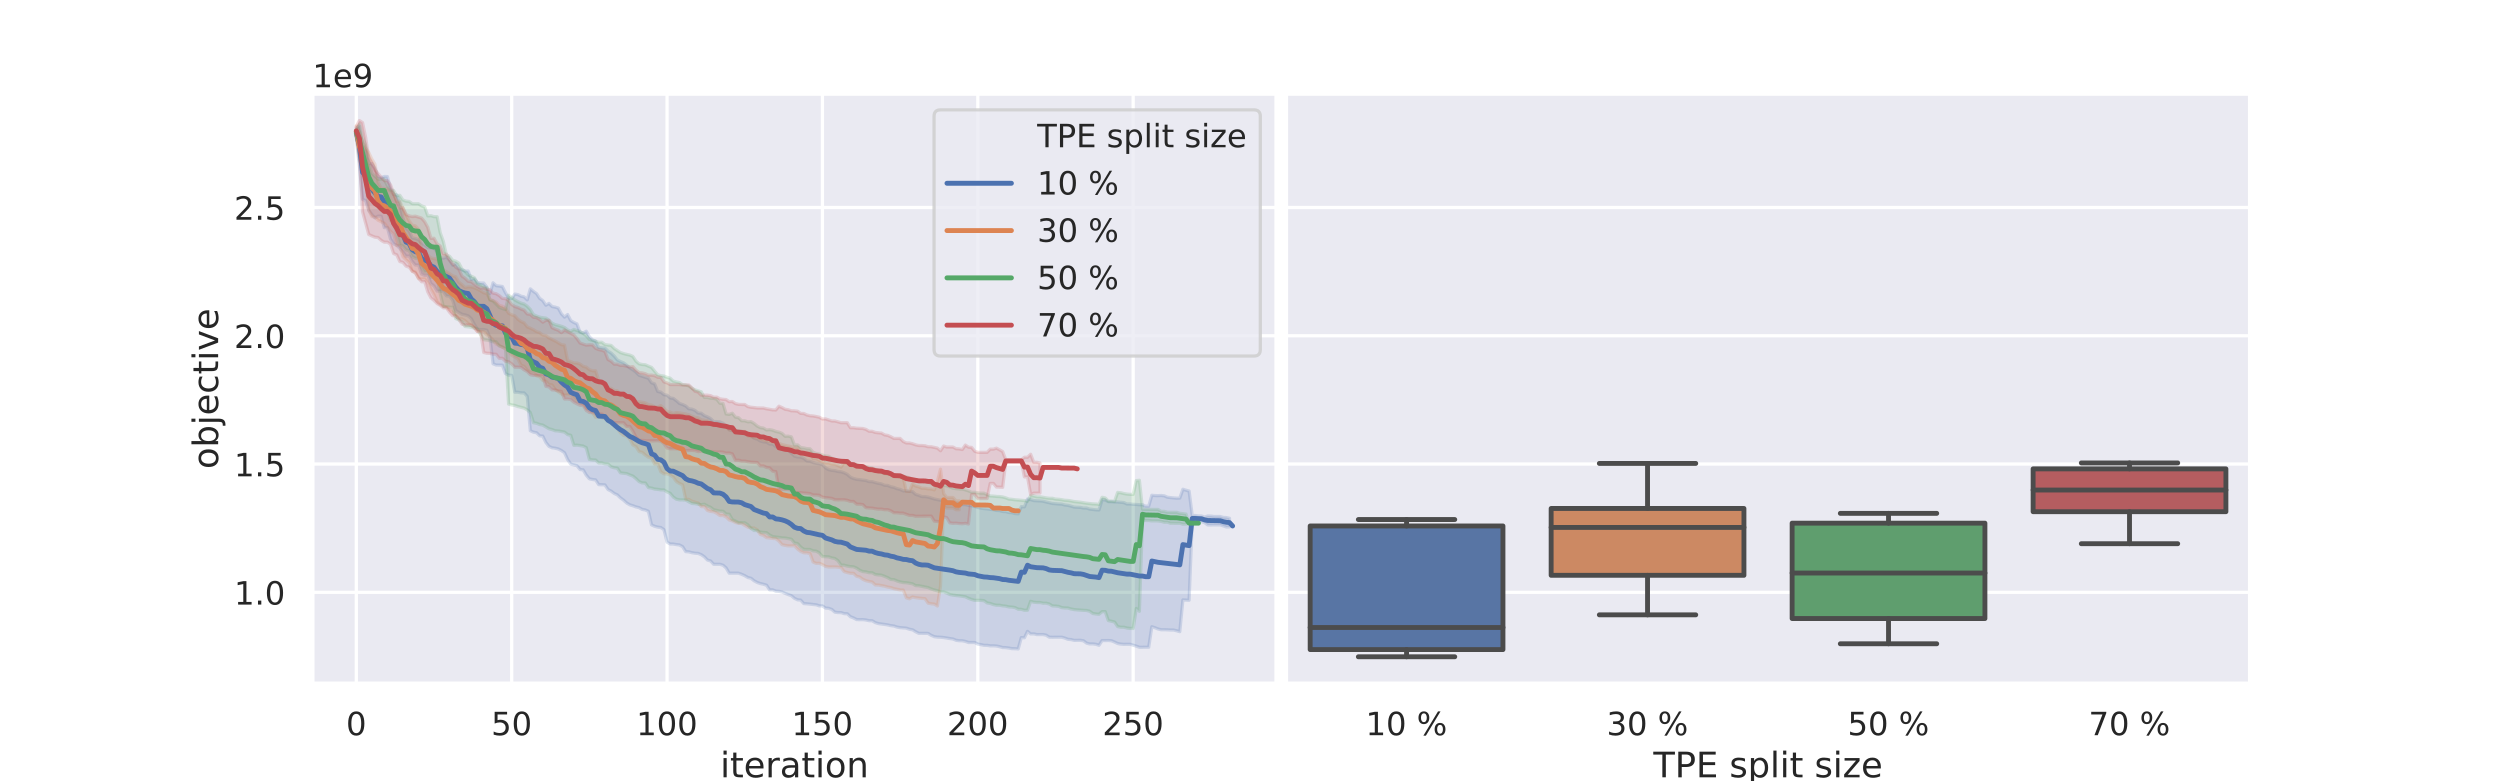 <?xml version="1.0" encoding="utf-8" standalone="no"?>
<!DOCTYPE svg PUBLIC "-//W3C//DTD SVG 1.1//EN"
  "http://www.w3.org/Graphics/SVG/1.1/DTD/svg11.dtd">
<!-- Created with matplotlib (https://matplotlib.org/) -->
<svg height="360pt" version="1.1" viewBox="0 0 1152 360" width="1152pt" xmlns="http://www.w3.org/2000/svg" xmlns:xlink="http://www.w3.org/1999/xlink">
 <defs>
  <style type="text/css">
*{stroke-linecap:butt;stroke-linejoin:round;}
  </style>
 </defs>
 <g id="figure_1">
  <g id="patch_1">
   <path d="M 0 360 
L 1152 360 
L 1152 0 
L 0 0 
z
" style="fill:#ffffff;"/>
  </g>
  <g id="axes_1">
   <g id="patch_2">
    <path d="M 144 315 
L 588.179 315 
L 588.179 43.2 
L 144 43.2 
z
" style="fill:#eaeaf2;"/>
   </g>
   <g id="matplotlib.axis_1">
    <g id="xtick_1">
     <g id="line2d_1">
      <path clip-path="url(#p255b089a73)" d="M 164.19 315 
L 164.19 43.2 
" style="fill:none;stroke:#ffffff;stroke-linecap:round;stroke-width:1.5;"/>
     </g>
     <g id="text_1">
      <!-- 0 -->
      <defs>
       <path d="M 31.781 66.406 
Q 24.172 66.406 20.328 58.906 
Q 16.5 51.422 16.5 36.375 
Q 16.5 21.391 20.328 13.891 
Q 24.172 6.391 31.781 6.391 
Q 39.453 6.391 43.281 13.891 
Q 47.125 21.391 47.125 36.375 
Q 47.125 51.422 43.281 58.906 
Q 39.453 66.406 31.781 66.406 
z
M 31.781 74.219 
Q 44.047 74.219 50.516 64.516 
Q 56.984 54.828 56.984 36.375 
Q 56.984 17.969 50.516 8.266 
Q 44.047 -1.422 31.781 -1.422 
Q 19.531 -1.422 13.062 8.266 
Q 6.594 17.969 6.594 36.375 
Q 6.594 54.828 13.062 64.516 
Q 19.531 74.219 31.781 74.219 
z
" id="DejaVuSans-48"/>
      </defs>
      <g style="fill:#262626;" transform="translate(159.466 338.784)scale(0.148 -0.148)">
       <use xlink:href="#DejaVuSans-48"/>
      </g>
     </g>
    </g>
    <g id="xtick_2">
     <g id="line2d_2">
      <path clip-path="url(#p255b089a73)" d="M 235.786 315 
L 235.786 43.2 
" style="fill:none;stroke:#ffffff;stroke-linecap:round;stroke-width:1.5;"/>
     </g>
     <g id="text_2">
      <!-- 50 -->
      <defs>
       <path d="M 10.797 72.906 
L 49.516 72.906 
L 49.516 64.594 
L 19.828 64.594 
L 19.828 46.734 
Q 21.969 47.469 24.109 47.828 
Q 26.266 48.188 28.422 48.188 
Q 40.625 48.188 47.75 41.5 
Q 54.891 34.812 54.891 23.391 
Q 54.891 11.625 47.562 5.094 
Q 40.234 -1.422 26.906 -1.422 
Q 22.312 -1.422 17.547 -0.641 
Q 12.797 0.141 7.719 1.703 
L 7.719 11.625 
Q 12.109 9.234 16.797 8.062 
Q 21.484 6.891 26.703 6.891 
Q 35.156 6.891 40.078 11.328 
Q 45.016 15.766 45.016 23.391 
Q 45.016 31 40.078 35.438 
Q 35.156 39.891 26.703 39.891 
Q 22.75 39.891 18.812 39.016 
Q 14.891 38.141 10.797 36.281 
z
" id="DejaVuSans-53"/>
      </defs>
      <g style="fill:#262626;" transform="translate(226.337 338.784)scale(0.148 -0.148)">
       <use xlink:href="#DejaVuSans-53"/>
       <use x="63.623" xlink:href="#DejaVuSans-48"/>
      </g>
     </g>
    </g>
    <g id="xtick_3">
     <g id="line2d_3">
      <path clip-path="url(#p255b089a73)" d="M 307.381 315 
L 307.381 43.2 
" style="fill:none;stroke:#ffffff;stroke-linecap:round;stroke-width:1.5;"/>
     </g>
     <g id="text_3">
      <!-- 100 -->
      <defs>
       <path d="M 12.406 8.297 
L 28.516 8.297 
L 28.516 63.922 
L 10.984 60.406 
L 10.984 69.391 
L 28.422 72.906 
L 38.281 72.906 
L 38.281 8.297 
L 54.391 8.297 
L 54.391 0 
L 12.406 0 
z
" id="DejaVuSans-49"/>
      </defs>
      <g style="fill:#262626;" transform="translate(293.209 338.784)scale(0.148 -0.148)">
       <use xlink:href="#DejaVuSans-49"/>
       <use x="63.623" xlink:href="#DejaVuSans-48"/>
       <use x="127.246" xlink:href="#DejaVuSans-48"/>
      </g>
     </g>
    </g>
    <g id="xtick_4">
     <g id="line2d_4">
      <path clip-path="url(#p255b089a73)" d="M 378.977 315 
L 378.977 43.2 
" style="fill:none;stroke:#ffffff;stroke-linecap:round;stroke-width:1.5;"/>
     </g>
     <g id="text_4">
      <!-- 150 -->
      <g style="fill:#262626;" transform="translate(364.804 338.784)scale(0.148 -0.148)">
       <use xlink:href="#DejaVuSans-49"/>
       <use x="63.623" xlink:href="#DejaVuSans-53"/>
       <use x="127.246" xlink:href="#DejaVuSans-48"/>
      </g>
     </g>
    </g>
    <g id="xtick_5">
     <g id="line2d_5">
      <path clip-path="url(#p255b089a73)" d="M 450.572 315 
L 450.572 43.2 
" style="fill:none;stroke:#ffffff;stroke-linecap:round;stroke-width:1.5;"/>
     </g>
     <g id="text_5">
      <!-- 200 -->
      <defs>
       <path d="M 19.188 8.297 
L 53.609 8.297 
L 53.609 0 
L 7.328 0 
L 7.328 8.297 
Q 12.938 14.109 22.625 23.891 
Q 32.328 33.688 34.812 36.531 
Q 39.547 41.844 41.422 45.531 
Q 43.312 49.219 43.312 52.781 
Q 43.312 58.594 39.234 62.25 
Q 35.156 65.922 28.609 65.922 
Q 23.969 65.922 18.812 64.312 
Q 13.672 62.703 7.812 59.422 
L 7.812 69.391 
Q 13.766 71.781 18.938 73 
Q 24.125 74.219 28.422 74.219 
Q 39.75 74.219 46.484 68.547 
Q 53.219 62.891 53.219 53.422 
Q 53.219 48.922 51.531 44.891 
Q 49.859 40.875 45.406 35.406 
Q 44.188 33.984 37.641 27.219 
Q 31.109 20.453 19.188 8.297 
z
" id="DejaVuSans-50"/>
      </defs>
      <g style="fill:#262626;" transform="translate(436.4 338.784)scale(0.148 -0.148)">
       <use xlink:href="#DejaVuSans-50"/>
       <use x="63.623" xlink:href="#DejaVuSans-48"/>
       <use x="127.246" xlink:href="#DejaVuSans-48"/>
      </g>
     </g>
    </g>
    <g id="xtick_6">
     <g id="line2d_6">
      <path clip-path="url(#p255b089a73)" d="M 522.168 315 
L 522.168 43.2 
" style="fill:none;stroke:#ffffff;stroke-linecap:round;stroke-width:1.5;"/>
     </g>
     <g id="text_6">
      <!-- 250 -->
      <g style="fill:#262626;" transform="translate(507.995 338.784)scale(0.148 -0.148)">
       <use xlink:href="#DejaVuSans-50"/>
       <use x="63.623" xlink:href="#DejaVuSans-53"/>
       <use x="127.246" xlink:href="#DejaVuSans-48"/>
      </g>
     </g>
    </g>
    <g id="text_7">
     <!-- iteration -->
     <defs>
      <path d="M 9.422 54.688 
L 18.406 54.688 
L 18.406 0 
L 9.422 0 
z
M 9.422 75.984 
L 18.406 75.984 
L 18.406 64.594 
L 9.422 64.594 
z
" id="DejaVuSans-105"/>
      <path d="M 18.312 70.219 
L 18.312 54.688 
L 36.812 54.688 
L 36.812 47.703 
L 18.312 47.703 
L 18.312 18.016 
Q 18.312 11.328 20.141 9.422 
Q 21.969 7.516 27.594 7.516 
L 36.812 7.516 
L 36.812 0 
L 27.594 0 
Q 17.188 0 13.234 3.875 
Q 9.281 7.766 9.281 18.016 
L 9.281 47.703 
L 2.688 47.703 
L 2.688 54.688 
L 9.281 54.688 
L 9.281 70.219 
z
" id="DejaVuSans-116"/>
      <path d="M 56.203 29.594 
L 56.203 25.203 
L 14.891 25.203 
Q 15.484 15.922 20.484 11.062 
Q 25.484 6.203 34.422 6.203 
Q 39.594 6.203 44.453 7.469 
Q 49.312 8.734 54.109 11.281 
L 54.109 2.781 
Q 49.266 0.734 44.188 -0.344 
Q 39.109 -1.422 33.891 -1.422 
Q 20.797 -1.422 13.156 6.188 
Q 5.516 13.812 5.516 26.812 
Q 5.516 40.234 12.766 48.109 
Q 20.016 56 32.328 56 
Q 43.359 56 49.781 48.891 
Q 56.203 41.797 56.203 29.594 
z
M 47.219 32.234 
Q 47.125 39.594 43.094 43.984 
Q 39.062 48.391 32.422 48.391 
Q 24.906 48.391 20.391 44.141 
Q 15.875 39.891 15.188 32.172 
z
" id="DejaVuSans-101"/>
      <path d="M 41.109 46.297 
Q 39.594 47.172 37.812 47.578 
Q 36.031 48 33.891 48 
Q 26.266 48 22.188 43.047 
Q 18.109 38.094 18.109 28.812 
L 18.109 0 
L 9.078 0 
L 9.078 54.688 
L 18.109 54.688 
L 18.109 46.188 
Q 20.953 51.172 25.484 53.578 
Q 30.031 56 36.531 56 
Q 37.453 56 38.578 55.875 
Q 39.703 55.766 41.062 55.516 
z
" id="DejaVuSans-114"/>
      <path d="M 34.281 27.484 
Q 23.391 27.484 19.188 25 
Q 14.984 22.516 14.984 16.5 
Q 14.984 11.719 18.141 8.906 
Q 21.297 6.109 26.703 6.109 
Q 34.188 6.109 38.703 11.406 
Q 43.219 16.703 43.219 25.484 
L 43.219 27.484 
z
M 52.203 31.203 
L 52.203 0 
L 43.219 0 
L 43.219 8.297 
Q 40.141 3.328 35.547 0.953 
Q 30.953 -1.422 24.312 -1.422 
Q 15.922 -1.422 10.953 3.297 
Q 6 8.016 6 15.922 
Q 6 25.141 12.172 29.828 
Q 18.359 34.516 30.609 34.516 
L 43.219 34.516 
L 43.219 35.406 
Q 43.219 41.609 39.141 45 
Q 35.062 48.391 27.688 48.391 
Q 23 48.391 18.547 47.266 
Q 14.109 46.141 10.016 43.891 
L 10.016 52.203 
Q 14.938 54.109 19.578 55.047 
Q 24.219 56 28.609 56 
Q 40.484 56 46.344 49.844 
Q 52.203 43.703 52.203 31.203 
z
" id="DejaVuSans-97"/>
      <path d="M 30.609 48.391 
Q 23.391 48.391 19.188 42.75 
Q 14.984 37.109 14.984 27.297 
Q 14.984 17.484 19.156 11.844 
Q 23.344 6.203 30.609 6.203 
Q 37.797 6.203 41.984 11.859 
Q 46.188 17.531 46.188 27.297 
Q 46.188 37.016 41.984 42.703 
Q 37.797 48.391 30.609 48.391 
z
M 30.609 56 
Q 42.328 56 49.016 48.375 
Q 55.719 40.766 55.719 27.297 
Q 55.719 13.875 49.016 6.219 
Q 42.328 -1.422 30.609 -1.422 
Q 18.844 -1.422 12.172 6.219 
Q 5.516 13.875 5.516 27.297 
Q 5.516 40.766 12.172 48.375 
Q 18.844 56 30.609 56 
z
" id="DejaVuSans-111"/>
      <path d="M 54.891 33.016 
L 54.891 0 
L 45.906 0 
L 45.906 32.719 
Q 45.906 40.484 42.875 44.328 
Q 39.844 48.188 33.797 48.188 
Q 26.516 48.188 22.312 43.547 
Q 18.109 38.922 18.109 30.906 
L 18.109 0 
L 9.078 0 
L 9.078 54.688 
L 18.109 54.688 
L 18.109 46.188 
Q 21.344 51.125 25.703 53.562 
Q 30.078 56 35.797 56 
Q 45.219 56 50.047 50.172 
Q 54.891 44.344 54.891 33.016 
z
" id="DejaVuSans-110"/>
     </defs>
     <g style="fill:#262626;" transform="translate(331.871 358.181)scale(0.162 -0.162)">
      <use xlink:href="#DejaVuSans-105"/>
      <use x="27.783" xlink:href="#DejaVuSans-116"/>
      <use x="66.992" xlink:href="#DejaVuSans-101"/>
      <use x="128.516" xlink:href="#DejaVuSans-114"/>
      <use x="169.629" xlink:href="#DejaVuSans-97"/>
      <use x="230.908" xlink:href="#DejaVuSans-116"/>
      <use x="270.117" xlink:href="#DejaVuSans-105"/>
      <use x="297.9" xlink:href="#DejaVuSans-111"/>
      <use x="359.082" xlink:href="#DejaVuSans-110"/>
     </g>
    </g>
   </g>
   <g id="matplotlib.axis_2">
    <g id="ytick_1">
     <g id="line2d_7">
      <path clip-path="url(#p255b089a73)" d="M 144 272.948 
L 588.179 272.948 
" style="fill:none;stroke:#ffffff;stroke-linecap:round;stroke-width:1.5;"/>
     </g>
     <g id="text_8">
      <!-- 1.0 -->
      <defs>
       <path d="M 10.688 12.406 
L 21 12.406 
L 21 0 
L 10.688 0 
z
" id="DejaVuSans-46"/>
      </defs>
      <g style="fill:#262626;" transform="translate(107.884 278.59)scale(0.148 -0.148)">
       <use xlink:href="#DejaVuSans-49"/>
       <use x="63.623" xlink:href="#DejaVuSans-46"/>
       <use x="95.41" xlink:href="#DejaVuSans-48"/>
      </g>
     </g>
    </g>
    <g id="ytick_2">
     <g id="line2d_8">
      <path clip-path="url(#p255b089a73)" d="M 144 213.839 
L 588.179 213.839 
" style="fill:none;stroke:#ffffff;stroke-linecap:round;stroke-width:1.5;"/>
     </g>
     <g id="text_9">
      <!-- 1.5 -->
      <g style="fill:#262626;" transform="translate(107.884 219.481)scale(0.148 -0.148)">
       <use xlink:href="#DejaVuSans-49"/>
       <use x="63.623" xlink:href="#DejaVuSans-46"/>
       <use x="95.41" xlink:href="#DejaVuSans-53"/>
      </g>
     </g>
    </g>
    <g id="ytick_3">
     <g id="line2d_9">
      <path clip-path="url(#p255b089a73)" d="M 144 154.73 
L 588.179 154.73 
" style="fill:none;stroke:#ffffff;stroke-linecap:round;stroke-width:1.5;"/>
     </g>
     <g id="text_10">
      <!-- 2.0 -->
      <g style="fill:#262626;" transform="translate(107.884 160.372)scale(0.148 -0.148)">
       <use xlink:href="#DejaVuSans-50"/>
       <use x="63.623" xlink:href="#DejaVuSans-46"/>
       <use x="95.41" xlink:href="#DejaVuSans-48"/>
      </g>
     </g>
    </g>
    <g id="ytick_4">
     <g id="line2d_10">
      <path clip-path="url(#p255b089a73)" d="M 144 95.621 
L 588.179 95.621 
" style="fill:none;stroke:#ffffff;stroke-linecap:round;stroke-width:1.5;"/>
     </g>
     <g id="text_11">
      <!-- 2.5 -->
      <g style="fill:#262626;" transform="translate(107.884 101.262)scale(0.148 -0.148)">
       <use xlink:href="#DejaVuSans-50"/>
       <use x="63.623" xlink:href="#DejaVuSans-46"/>
       <use x="95.41" xlink:href="#DejaVuSans-53"/>
      </g>
     </g>
    </g>
    <g id="text_12">
     <!-- objective -->
     <defs>
      <path d="M 48.688 27.297 
Q 48.688 37.203 44.609 42.844 
Q 40.531 48.484 33.406 48.484 
Q 26.266 48.484 22.188 42.844 
Q 18.109 37.203 18.109 27.297 
Q 18.109 17.391 22.188 11.75 
Q 26.266 6.109 33.406 6.109 
Q 40.531 6.109 44.609 11.75 
Q 48.688 17.391 48.688 27.297 
z
M 18.109 46.391 
Q 20.953 51.266 25.266 53.625 
Q 29.594 56 35.594 56 
Q 45.562 56 51.781 48.094 
Q 58.016 40.188 58.016 27.297 
Q 58.016 14.406 51.781 6.484 
Q 45.562 -1.422 35.594 -1.422 
Q 29.594 -1.422 25.266 0.953 
Q 20.953 3.328 18.109 8.203 
L 18.109 0 
L 9.078 0 
L 9.078 75.984 
L 18.109 75.984 
z
" id="DejaVuSans-98"/>
      <path d="M 9.422 54.688 
L 18.406 54.688 
L 18.406 -0.984 
Q 18.406 -11.422 14.422 -16.109 
Q 10.453 -20.797 1.609 -20.797 
L -1.812 -20.797 
L -1.812 -13.188 
L 0.594 -13.188 
Q 5.719 -13.188 7.562 -10.812 
Q 9.422 -8.453 9.422 -0.984 
z
M 9.422 75.984 
L 18.406 75.984 
L 18.406 64.594 
L 9.422 64.594 
z
" id="DejaVuSans-106"/>
      <path d="M 48.781 52.594 
L 48.781 44.188 
Q 44.969 46.297 41.141 47.344 
Q 37.312 48.391 33.406 48.391 
Q 24.656 48.391 19.812 42.844 
Q 14.984 37.312 14.984 27.297 
Q 14.984 17.281 19.812 11.734 
Q 24.656 6.203 33.406 6.203 
Q 37.312 6.203 41.141 7.25 
Q 44.969 8.297 48.781 10.406 
L 48.781 2.094 
Q 45.016 0.344 40.984 -0.531 
Q 36.969 -1.422 32.422 -1.422 
Q 20.062 -1.422 12.781 6.344 
Q 5.516 14.109 5.516 27.297 
Q 5.516 40.672 12.859 48.328 
Q 20.219 56 33.016 56 
Q 37.156 56 41.109 55.141 
Q 45.062 54.297 48.781 52.594 
z
" id="DejaVuSans-99"/>
      <path d="M 2.984 54.688 
L 12.5 54.688 
L 29.594 8.797 
L 46.688 54.688 
L 56.203 54.688 
L 35.688 0 
L 23.484 0 
z
" id="DejaVuSans-118"/>
     </defs>
     <g style="fill:#262626;" transform="translate(100.515 216.09)rotate(-90)scale(0.162 -0.162)">
      <use xlink:href="#DejaVuSans-111"/>
      <use x="61.182" xlink:href="#DejaVuSans-98"/>
      <use x="124.658" xlink:href="#DejaVuSans-106"/>
      <use x="152.441" xlink:href="#DejaVuSans-101"/>
      <use x="213.965" xlink:href="#DejaVuSans-99"/>
      <use x="268.945" xlink:href="#DejaVuSans-116"/>
      <use x="308.154" xlink:href="#DejaVuSans-105"/>
      <use x="335.938" xlink:href="#DejaVuSans-118"/>
      <use x="395.117" xlink:href="#DejaVuSans-101"/>
     </g>
    </g>
    <g id="text_13">
     <!-- 1e9 -->
     <defs>
      <path d="M 10.984 1.516 
L 10.984 10.5 
Q 14.703 8.734 18.5 7.812 
Q 22.312 6.891 25.984 6.891 
Q 35.75 6.891 40.891 13.453 
Q 46.047 20.016 46.781 33.406 
Q 43.953 29.203 39.594 26.953 
Q 35.25 24.703 29.984 24.703 
Q 19.047 24.703 12.672 31.312 
Q 6.297 37.938 6.297 49.422 
Q 6.297 60.641 12.938 67.422 
Q 19.578 74.219 30.609 74.219 
Q 43.266 74.219 49.922 64.516 
Q 56.594 54.828 56.594 36.375 
Q 56.594 19.141 48.406 8.859 
Q 40.234 -1.422 26.422 -1.422 
Q 22.703 -1.422 18.891 -0.688 
Q 15.094 0.047 10.984 1.516 
z
M 30.609 32.422 
Q 37.25 32.422 41.125 36.953 
Q 45.016 41.5 45.016 49.422 
Q 45.016 57.281 41.125 61.844 
Q 37.25 66.406 30.609 66.406 
Q 23.969 66.406 20.094 61.844 
Q 16.219 57.281 16.219 49.422 
Q 16.219 41.5 20.094 36.953 
Q 23.969 32.422 30.609 32.422 
z
" id="DejaVuSans-57"/>
     </defs>
     <g style="fill:#262626;" transform="translate(144 40.2)scale(0.148 -0.148)">
      <use xlink:href="#DejaVuSans-49"/>
      <use x="63.623" xlink:href="#DejaVuSans-101"/>
      <use x="125.146" xlink:href="#DejaVuSans-57"/>
     </g>
    </g>
   </g>
   <g id="PolyCollection_1">
    <defs>
     <path d="M 164.19 -301.079 
L 164.19 -296.268 
L 165.622 -283.311 
L 167.054 -268.135 
L 168.486 -267.55 
L 169.918 -263.089 
L 171.35 -261.186 
L 172.781 -259.611 
L 174.213 -260.407 
L 175.645 -260.365 
L 177.077 -255.1 
L 178.509 -255.113 
L 179.941 -249.842 
L 181.373 -247.621 
L 182.805 -246.964 
L 184.237 -245.535 
L 185.669 -243.937 
L 187.101 -241.947 
L 188.532 -242.016 
L 189.964 -239.548 
L 191.396 -237.876 
L 192.828 -237.895 
L 194.26 -233.722 
L 195.692 -233.072 
L 197.124 -233.142 
L 198.556 -229.312 
L 199.988 -228.237 
L 201.42 -225.847 
L 202.852 -225.919 
L 204.283 -225.609 
L 205.715 -223.66 
L 207.147 -223.5 
L 208.579 -221.635 
L 210.011 -216.891 
L 211.443 -216.008 
L 212.875 -215.174 
L 214.307 -214.898 
L 215.739 -214.432 
L 217.171 -213.165 
L 218.603 -210.483 
L 220.035 -208.192 
L 221.466 -208.143 
L 222.898 -208.143 
L 224.33 -207.822 
L 225.762 -204.481 
L 227.194 -192.371 
L 228.626 -191.787 
L 230.058 -191.767 
L 231.49 -191.716 
L 232.922 -187.851 
L 234.354 -187.125 
L 235.786 -187.011 
L 237.217 -179.266 
L 238.649 -179.242 
L 240.081 -178.976 
L 241.513 -178.939 
L 242.945 -177.356 
L 244.377 -161.502 
L 245.809 -160.854 
L 247.241 -160.595 
L 248.673 -159.169 
L 250.105 -159.056 
L 251.537 -156.117 
L 252.969 -154.291 
L 254.4 -153.668 
L 255.832 -153.463 
L 257.264 -153.111 
L 258.696 -152.392 
L 260.128 -151.383 
L 261.56 -148.239 
L 262.992 -146.14 
L 264.424 -145.76 
L 265.856 -145.421 
L 267.288 -143.644 
L 268.72 -143.49 
L 270.151 -141.04 
L 271.583 -139.355 
L 273.015 -139.045 
L 274.447 -138.869 
L 275.879 -136.685 
L 277.311 -136.631 
L 278.743 -136.566 
L 280.175 -134.424 
L 281.607 -133.701 
L 283.039 -132.619 
L 284.471 -131.946 
L 285.902 -130.575 
L 287.334 -129.525 
L 288.766 -128.219 
L 290.198 -127.377 
L 291.63 -126.947 
L 293.062 -126.406 
L 294.494 -126.079 
L 295.926 -125.271 
L 297.358 -125.006 
L 298.79 -124.376 
L 300.222 -118.131 
L 301.654 -117.486 
L 303.085 -117.095 
L 304.517 -116.909 
L 305.949 -115.938 
L 307.381 -110.184 
L 308.813 -109.31 
L 310.245 -109.298 
L 311.677 -109.061 
L 313.109 -108.877 
L 314.541 -108.09 
L 315.973 -105.813 
L 317.405 -105.709 
L 318.836 -105.323 
L 320.268 -105.084 
L 321.7 -104.97 
L 323.132 -104.404 
L 324.564 -103.42 
L 325.996 -101.92 
L 327.428 -101.517 
L 328.86 -99.972 
L 330.292 -99.973 
L 331.724 -99.974 
L 333.156 -99.552 
L 334.587 -98.289 
L 336.019 -95.884 
L 337.451 -95.882 
L 338.883 -95.885 
L 340.315 -95.87 
L 341.747 -95.355 
L 343.179 -94.722 
L 344.611 -93.867 
L 346.043 -93.533 
L 347.475 -92.379 
L 348.907 -91.595 
L 350.339 -91.111 
L 351.77 -90.777 
L 353.202 -90.356 
L 354.634 -88.2 
L 356.066 -88.2 
L 357.498 -87.599 
L 358.93 -87.505 
L 360.362 -87.217 
L 361.794 -86.578 
L 363.226 -86.019 
L 364.658 -85.499 
L 366.09 -84.282 
L 367.521 -83.608 
L 368.953 -83.468 
L 370.385 -81.861 
L 371.817 -81.767 
L 373.249 -81.624 
L 374.681 -81.452 
L 376.113 -81.294 
L 377.545 -80.825 
L 378.977 -80.803 
L 380.409 -79.792 
L 381.841 -79.689 
L 383.272 -79.175 
L 384.704 -77.911 
L 386.136 -77.726 
L 387.568 -77.7 
L 389 -77.235 
L 390.432 -77.179 
L 391.864 -75.82 
L 393.296 -75.26 
L 394.728 -74.511 
L 396.16 -74.453 
L 397.592 -74.478 
L 399.024 -74.311 
L 400.455 -73.992 
L 401.887 -73.954 
L 403.319 -73.103 
L 404.751 -72.655 
L 406.183 -72.451 
L 407.615 -72.263 
L 409.047 -72.041 
L 410.479 -71.707 
L 411.911 -71.519 
L 413.343 -71.037 
L 414.775 -70.774 
L 416.206 -70.666 
L 417.638 -70.545 
L 419.07 -70.042 
L 420.502 -69.778 
L 421.934 -68.887 
L 423.366 -68.162 
L 424.798 -68.158 
L 426.23 -68.152 
L 427.662 -68.122 
L 429.094 -67.239 
L 430.526 -66.618 
L 431.958 -66.405 
L 433.389 -66.365 
L 434.821 -66.222 
L 436.253 -65.995 
L 437.685 -65.746 
L 439.117 -65.554 
L 440.549 -64.959 
L 441.981 -64.754 
L 443.413 -64.744 
L 444.845 -64.428 
L 446.277 -63.94 
L 447.709 -63.931 
L 449.14 -63.934 
L 450.572 -63.216 
L 452.004 -62.95 
L 453.436 -62.636 
L 454.868 -62.621 
L 456.3 -62.391 
L 457.732 -62.406 
L 459.164 -62.315 
L 460.596 -62.01 
L 462.028 -61.611 
L 463.46 -61.567 
L 464.891 -61.366 
L 466.323 -61.105 
L 467.755 -61.086 
L 469.187 -60.959 
L 470.619 -66.188 
L 472.051 -66.109 
L 473.483 -69.062 
L 474.915 -67.875 
L 476.347 -67.916 
L 477.779 -67.589 
L 479.211 -67.594 
L 480.643 -67.607 
L 482.074 -67.298 
L 483.506 -66.378 
L 484.938 -66.342 
L 486.37 -66.354 
L 487.802 -66.365 
L 489.234 -66.37 
L 490.666 -65.978 
L 492.098 -65.412 
L 493.53 -65.281 
L 494.962 -64.925 
L 496.394 -64.935 
L 497.825 -64.94 
L 499.257 -64.731 
L 500.689 -63.646 
L 502.121 -63.273 
L 503.553 -63.289 
L 504.985 -63.112 
L 506.417 -62.653 
L 507.849 -64.828 
L 509.281 -64.819 
L 510.713 -64.849 
L 512.145 -64.744 
L 513.576 -64.139 
L 515.008 -63.477 
L 516.44 -63.196 
L 517.872 -63.085 
L 519.304 -63.115 
L 520.736 -63.114 
L 522.168 -62.697 
L 523.6 -62.28 
L 525.032 -61.734 
L 526.464 -61.735 
L 527.896 -61.763 
L 529.328 -61.763 
L 530.759 -71.202 
L 532.191 -70.748 
L 533.623 -70.168 
L 535.055 -69.814 
L 536.487 -69.806 
L 537.919 -69.777 
L 539.351 -69.687 
L 540.783 -69.676 
L 542.215 -69.337 
L 543.647 -68.932 
L 545.079 -83.565 
L 546.51 -83.472 
L 547.942 -83.404 
L 549.374 -119.73 
L 550.806 -119.73 
L 552.238 -119.686 
L 553.67 -119.62 
L 555.102 -119.145 
L 556.534 -118.097 
L 557.966 -118.103 
L 559.398 -118.137 
L 560.83 -118.137 
L 562.261 -118.137 
L 563.693 -117.662 
L 565.125 -117.153 
L 566.557 -117.21 
L 566.557 -121.178 
L 566.557 -121.178 
L 565.125 -121.506 
L 563.693 -121.565 
L 562.261 -121.986 
L 560.83 -121.986 
L 559.398 -121.986 
L 557.966 -122.185 
L 556.534 -122.221 
L 555.102 -121.724 
L 553.67 -122.242 
L 552.238 -122.24 
L 550.806 -122.447 
L 549.374 -122.447 
L 547.942 -133.731 
L 546.51 -134.11 
L 545.079 -134.548 
L 543.647 -130.477 
L 542.215 -130.442 
L 540.783 -130.569 
L 539.351 -130.71 
L 537.919 -130.894 
L 536.487 -131.523 
L 535.055 -131.666 
L 533.623 -131.609 
L 532.191 -131.643 
L 530.759 -131.773 
L 529.328 -126.755 
L 527.896 -126.755 
L 526.464 -127.385 
L 525.032 -127.43 
L 523.6 -127.549 
L 522.168 -127.614 
L 520.736 -127.76 
L 519.304 -127.76 
L 517.872 -128.416 
L 516.44 -128.551 
L 515.008 -128.688 
L 513.576 -128.684 
L 512.145 -128.81 
L 510.713 -128.832 
L 509.281 -129.573 
L 507.849 -129.709 
L 506.417 -125.013 
L 504.985 -125.058 
L 503.553 -125.248 
L 502.121 -125.416 
L 500.689 -125.894 
L 499.257 -125.898 
L 497.825 -126.204 
L 496.394 -126.252 
L 494.962 -126.352 
L 493.53 -126.783 
L 492.098 -127.15 
L 490.666 -127.304 
L 489.234 -127.709 
L 487.802 -127.758 
L 486.37 -127.882 
L 484.938 -128.012 
L 483.506 -128.354 
L 482.074 -128.682 
L 480.643 -129.056 
L 479.211 -129.186 
L 477.779 -129.253 
L 476.347 -129.35 
L 474.915 -129.792 
L 473.483 -130.059 
L 472.051 -126.453 
L 470.619 -126.554 
L 469.187 -123.237 
L 467.755 -123.331 
L 466.323 -123.757 
L 464.891 -123.845 
L 463.46 -124.228 
L 462.028 -124.294 
L 460.596 -124.735 
L 459.164 -124.787 
L 457.732 -125.159 
L 456.3 -125.308 
L 454.868 -125.511 
L 453.436 -125.638 
L 452.004 -125.854 
L 450.572 -126.175 
L 449.14 -126.591 
L 447.709 -126.925 
L 446.277 -127.143 
L 444.845 -127.436 
L 443.413 -127.508 
L 441.981 -127.711 
L 440.549 -128.005 
L 439.117 -128.481 
L 437.685 -128.828 
L 436.253 -128.985 
L 434.821 -129.273 
L 433.389 -129.49 
L 431.958 -129.783 
L 430.526 -130.092 
L 429.094 -130.545 
L 427.662 -130.97 
L 426.23 -131.187 
L 424.798 -131.188 
L 423.366 -131.761 
L 421.934 -132.198 
L 420.502 -133.493 
L 419.07 -133.559 
L 417.638 -133.787 
L 416.206 -133.805 
L 414.775 -134.501 
L 413.343 -134.815 
L 411.911 -135.411 
L 410.479 -135.708 
L 409.047 -136.314 
L 407.615 -136.377 
L 406.183 -137.028 
L 404.751 -137.286 
L 403.319 -137.644 
L 401.887 -138.058 
L 400.455 -138.099 
L 399.024 -138.595 
L 397.592 -138.782 
L 396.16 -138.988 
L 394.728 -139.137 
L 393.296 -139.5 
L 391.864 -140.145 
L 390.432 -141.419 
L 389 -142.153 
L 387.568 -142.609 
L 386.136 -142.757 
L 384.704 -143.139 
L 383.272 -143.262 
L 381.841 -143.605 
L 380.409 -144.386 
L 378.977 -145.853 
L 377.545 -146.279 
L 376.113 -146.502 
L 374.681 -146.879 
L 373.249 -147.432 
L 371.817 -147.578 
L 370.385 -148.801 
L 368.953 -149.385 
L 367.521 -149.471 
L 366.09 -149.831 
L 364.658 -151.216 
L 363.226 -152.663 
L 361.794 -153.421 
L 360.362 -153.665 
L 358.93 -153.991 
L 357.498 -154.187 
L 356.066 -155.379 
L 354.634 -155.379 
L 353.202 -156.286 
L 351.77 -156.397 
L 350.339 -156.825 
L 348.907 -157.683 
L 347.475 -158.064 
L 346.043 -159.658 
L 344.611 -160.092 
L 343.179 -160.237 
L 341.747 -161.294 
L 340.315 -161.423 
L 338.883 -161.424 
L 337.451 -161.503 
L 336.019 -161.98 
L 334.587 -163.789 
L 333.156 -164.962 
L 331.724 -165.615 
L 330.292 -165.739 
L 328.86 -165.776 
L 327.428 -167.141 
L 325.996 -167.901 
L 324.564 -168.486 
L 323.132 -169.608 
L 321.7 -169.682 
L 320.268 -170.886 
L 318.836 -171.482 
L 317.405 -171.619 
L 315.973 -172.931 
L 314.541 -173.591 
L 313.109 -174.086 
L 311.677 -175.322 
L 310.245 -176.443 
L 308.813 -176.607 
L 307.381 -177.899 
L 305.949 -178.12 
L 304.517 -179.305 
L 303.085 -179.595 
L 301.654 -183.123 
L 300.222 -183.608 
L 298.79 -185.713 
L 297.358 -186.144 
L 295.926 -186.643 
L 294.494 -187.066 
L 293.062 -188.485 
L 291.63 -189.62 
L 290.198 -190.456 
L 288.766 -191.739 
L 287.334 -192.807 
L 285.902 -193.396 
L 284.471 -194.141 
L 283.039 -195.905 
L 281.607 -197.299 
L 280.175 -198.199 
L 278.743 -199.6 
L 277.311 -199.712 
L 275.879 -199.882 
L 274.447 -202.817 
L 273.015 -203.429 
L 271.583 -204.835 
L 270.151 -207.378 
L 268.72 -206.554 
L 267.288 -206.939 
L 265.856 -210.765 
L 264.424 -211.402 
L 262.992 -212.28 
L 261.56 -215.068 
L 260.128 -213.853 
L 258.696 -215.384 
L 257.264 -218.039 
L 255.832 -218.478 
L 254.4 -218.749 
L 252.969 -220.177 
L 251.537 -219.367 
L 250.105 -221.504 
L 248.673 -222.515 
L 247.241 -224.709 
L 245.809 -225.718 
L 244.377 -226.894 
L 242.945 -221.827 
L 241.513 -223.201 
L 240.081 -223.527 
L 238.649 -224.261 
L 237.217 -224.483 
L 235.786 -222.354 
L 234.354 -222.685 
L 232.922 -225.148 
L 231.49 -227.992 
L 230.058 -228.175 
L 228.626 -228.347 
L 227.194 -229.683 
L 225.762 -224.714 
L 224.33 -227.706 
L 222.898 -229.576 
L 221.466 -229.588 
L 220.035 -229.829 
L 218.603 -231.459 
L 217.171 -231.329 
L 215.739 -235.101 
L 214.307 -235.042 
L 212.875 -235.678 
L 211.443 -236.264 
L 210.011 -238.497 
L 208.579 -237.788 
L 207.147 -240.128 
L 205.715 -241.504 
L 204.283 -241.049 
L 202.852 -241.222 
L 201.42 -244.035 
L 199.988 -245.519 
L 198.556 -245.776 
L 197.124 -245.948 
L 195.692 -247.027 
L 194.26 -248.225 
L 192.828 -249.57 
L 191.396 -250.128 
L 189.964 -250.374 
L 188.532 -253.587 
L 187.101 -254.965 
L 185.669 -259.682 
L 184.237 -266.502 
L 182.805 -270.189 
L 181.373 -270.326 
L 179.941 -273.408 
L 178.509 -278.639 
L 177.077 -278.685 
L 175.645 -278.119 
L 174.213 -278.645 
L 172.781 -282.492 
L 171.35 -284.603 
L 169.918 -284.559 
L 168.486 -290.23 
L 167.054 -293.084 
L 165.622 -301.936 
L 164.19 -301.079 
z
" id="m3bfd864549" style="stroke:#4c72b0;stroke-opacity:0.2;stroke-width:1.5;"/>
    </defs>
    <g clip-path="url(#p255b089a73)">
     <use style="fill:#4c72b0;fill-opacity:0.2;stroke:#4c72b0;stroke-opacity:0.2;stroke-width:1.5;" x="0" xlink:href="#m3bfd864549" y="360"/>
    </g>
   </g>
   <g id="PolyCollection_2">
    <defs>
     <path d="M 164.19 -301.949 
L 164.19 -297.022 
L 165.622 -285.811 
L 167.054 -282.658 
L 168.486 -277.231 
L 169.918 -263.079 
L 171.35 -260.218 
L 172.781 -259.895 
L 174.213 -258.517 
L 175.645 -257.828 
L 177.077 -257.102 
L 178.509 -255.394 
L 179.941 -253.42 
L 181.373 -252.187 
L 182.805 -246.863 
L 184.237 -246.863 
L 185.669 -241.768 
L 187.101 -240.292 
L 188.532 -239.042 
L 189.964 -234.919 
L 191.396 -234.583 
L 192.828 -231.587 
L 194.26 -231.413 
L 195.692 -231.473 
L 197.124 -229.736 
L 198.556 -226.709 
L 199.988 -224.155 
L 201.42 -220.959 
L 202.852 -219.607 
L 204.283 -218.852 
L 205.715 -218.33 
L 207.147 -217.159 
L 208.579 -215.952 
L 210.011 -214.301 
L 211.443 -213.19 
L 212.875 -213.051 
L 214.307 -212.21 
L 215.739 -210.91 
L 217.171 -210.007 
L 218.603 -209.108 
L 220.035 -207.334 
L 221.466 -207.335 
L 222.898 -207.043 
L 224.33 -205.704 
L 225.762 -204.757 
L 227.194 -203.269 
L 228.626 -201.459 
L 230.058 -200.875 
L 231.49 -199.927 
L 232.922 -199.325 
L 234.354 -198.264 
L 235.786 -196.299 
L 237.217 -195.452 
L 238.649 -194.628 
L 240.081 -191.734 
L 241.513 -191.183 
L 242.945 -189.503 
L 244.377 -188.437 
L 245.809 -188.298 
L 247.241 -186.903 
L 248.673 -186.34 
L 250.105 -184.678 
L 251.537 -184.337 
L 252.969 -182.786 
L 254.4 -182.607 
L 255.832 -180.539 
L 257.264 -179.428 
L 258.696 -178.5 
L 260.128 -177.865 
L 261.56 -178.076 
L 262.992 -177.984 
L 264.424 -176.404 
L 265.856 -175.246 
L 267.288 -174.928 
L 268.72 -173.667 
L 270.151 -171.794 
L 271.583 -172.014 
L 273.015 -169.805 
L 274.447 -167.685 
L 275.879 -168.078 
L 277.311 -167.497 
L 278.743 -167.071 
L 280.175 -166.376 
L 281.607 -165.721 
L 283.039 -164.784 
L 284.471 -162.542 
L 285.902 -160.571 
L 287.334 -159.366 
L 288.766 -159.08 
L 290.198 -157.665 
L 291.63 -154.963 
L 293.062 -154.196 
L 294.494 -151.915 
L 295.926 -151.544 
L 297.358 -150.292 
L 298.79 -149.296 
L 300.222 -148.935 
L 301.654 -146.125 
L 303.085 -146.139 
L 304.517 -142.571 
L 305.949 -141.669 
L 307.381 -141.605 
L 308.813 -141.119 
L 310.245 -140.097 
L 311.677 -138.107 
L 313.109 -137.2 
L 314.541 -136.626 
L 315.973 -129.876 
L 317.405 -129.896 
L 318.836 -129.039 
L 320.268 -128.629 
L 321.7 -128.247 
L 323.132 -126.56 
L 324.564 -126.497 
L 325.996 -124.759 
L 327.428 -124.324 
L 328.86 -124.198 
L 330.292 -123.47 
L 331.724 -122.439 
L 333.156 -122.432 
L 334.587 -121.779 
L 336.019 -120.404 
L 337.451 -119.961 
L 338.883 -119.24 
L 340.315 -118.83 
L 341.747 -118.799 
L 343.179 -117.883 
L 344.611 -117.07 
L 346.043 -116.697 
L 347.475 -116.734 
L 348.907 -115.863 
L 350.339 -113.736 
L 351.77 -113.236 
L 353.202 -112.252 
L 354.634 -112.07 
L 356.066 -111.875 
L 357.498 -111.807 
L 358.93 -110.652 
L 360.362 -109.026 
L 361.794 -108.681 
L 363.226 -108.447 
L 364.658 -108.45 
L 366.09 -108.503 
L 367.521 -106.985 
L 368.953 -105.905 
L 370.385 -105.281 
L 371.817 -105.231 
L 373.249 -104.91 
L 374.681 -101.005 
L 376.113 -100.404 
L 377.545 -100.443 
L 378.977 -99.815 
L 380.409 -99.018 
L 381.841 -98.735 
L 383.272 -98.739 
L 384.704 -98.758 
L 386.136 -98.654 
L 387.568 -98.43 
L 389 -96.584 
L 390.432 -96.173 
L 391.864 -95.817 
L 393.296 -95.79 
L 394.728 -94.443 
L 396.16 -94.102 
L 397.592 -93.04 
L 399.024 -92.42 
L 400.455 -92.065 
L 401.887 -91.796 
L 403.319 -90.457 
L 404.751 -90.407 
L 406.183 -90.148 
L 407.615 -89.883 
L 409.047 -89.472 
L 410.479 -89.236 
L 411.911 -88.729 
L 413.343 -88.469 
L 414.775 -88.146 
L 416.206 -88.097 
L 417.638 -84.515 
L 419.07 -84.078 
L 420.502 -84.899 
L 421.934 -84.595 
L 423.366 -84.394 
L 424.798 -84.249 
L 426.23 -84.132 
L 427.662 -82.056 
L 429.094 -81.779 
L 430.526 -81.636 
L 431.958 -80.742 
L 433.389 -89.951 
L 434.821 -126.791 
L 436.253 -125.913 
L 437.685 -125.913 
L 439.117 -125.913 
L 440.549 -125.092 
L 441.981 -125.092 
L 441.981 -129.234 
L 441.981 -129.234 
L 440.549 -129.234 
L 439.117 -130.755 
L 437.685 -130.755 
L 436.253 -130.755 
L 434.821 -132.556 
L 433.389 -143.824 
L 431.958 -138.259 
L 430.526 -134.26 
L 429.094 -134.678 
L 427.662 -134.723 
L 426.23 -135.002 
L 424.798 -135.025 
L 423.366 -135.664 
L 421.934 -136.029 
L 420.502 -136.959 
L 419.07 -133.581 
L 417.638 -133.536 
L 416.206 -139.866 
L 414.775 -140.188 
L 413.343 -140.578 
L 411.911 -141.121 
L 410.479 -141.595 
L 409.047 -141.657 
L 407.615 -141.947 
L 406.183 -142.329 
L 404.751 -142.513 
L 403.319 -143.123 
L 401.887 -143.452 
L 400.455 -143.925 
L 399.024 -144.164 
L 397.592 -144.29 
L 396.16 -144.618 
L 394.728 -145.466 
L 393.296 -145.91 
L 391.864 -145.958 
L 390.432 -146.254 
L 389 -146.687 
L 387.568 -144.754 
L 386.136 -145.461 
L 384.704 -146.08 
L 383.272 -146.177 
L 381.841 -146.637 
L 380.409 -146.666 
L 378.977 -147.301 
L 377.545 -147.851 
L 376.113 -148.648 
L 374.681 -148.652 
L 373.249 -151.392 
L 371.817 -151.685 
L 370.385 -151.79 
L 368.953 -152.325 
L 367.521 -153.82 
L 366.09 -153.793 
L 364.658 -154.17 
L 363.226 -154.466 
L 361.794 -154.798 
L 360.362 -155.162 
L 358.93 -155.716 
L 357.498 -155.864 
L 356.066 -156.303 
L 354.634 -156.567 
L 353.202 -156.754 
L 351.77 -157.257 
L 350.339 -157.87 
L 348.907 -158.008 
L 347.475 -158.347 
L 346.043 -158.751 
L 344.611 -159.075 
L 343.179 -161.198 
L 341.747 -161.187 
L 340.315 -161.321 
L 338.883 -161.507 
L 337.451 -161.716 
L 336.019 -161.91 
L 334.587 -163.556 
L 333.156 -163.938 
L 331.724 -164.006 
L 330.292 -164.53 
L 328.86 -164.901 
L 327.428 -165.318 
L 325.996 -166.181 
L 324.564 -166.376 
L 323.132 -166.604 
L 321.7 -167.484 
L 320.268 -167.715 
L 318.836 -168.213 
L 317.405 -168.858 
L 315.973 -169.292 
L 314.541 -169.459 
L 313.109 -169.773 
L 311.677 -169.931 
L 310.245 -169.513 
L 308.813 -170.119 
L 307.381 -170.409 
L 305.949 -171.782 
L 304.517 -173.105 
L 303.085 -172.476 
L 301.654 -172.553 
L 300.222 -173.319 
L 298.79 -173.548 
L 297.358 -174.36 
L 295.926 -174.626 
L 294.494 -174.923 
L 293.062 -174.889 
L 291.63 -176.939 
L 290.198 -176.883 
L 288.766 -177.337 
L 287.334 -177.785 
L 285.902 -177.932 
L 284.471 -179.937 
L 283.039 -180.088 
L 281.607 -181.078 
L 280.175 -181.319 
L 278.743 -183.492 
L 277.311 -183.721 
L 275.879 -184.846 
L 274.447 -189.159 
L 273.015 -189.155 
L 271.583 -189.673 
L 270.151 -190.839 
L 268.72 -191.194 
L 267.288 -192.264 
L 265.856 -192.722 
L 264.424 -192.796 
L 262.992 -193.357 
L 261.56 -193.896 
L 260.128 -200.97 
L 258.696 -201.185 
L 257.264 -202.035 
L 255.832 -202.876 
L 254.4 -203.571 
L 252.969 -204.315 
L 251.537 -205.354 
L 250.105 -205.618 
L 248.673 -206.735 
L 247.241 -207.192 
L 245.809 -208.069 
L 244.377 -208.765 
L 242.945 -209.381 
L 241.513 -211.247 
L 240.081 -211.838 
L 238.649 -212.888 
L 237.217 -214.488 
L 235.786 -214.938 
L 234.354 -215.673 
L 232.922 -217.973 
L 231.49 -218.909 
L 230.058 -219.259 
L 228.626 -220.796 
L 227.194 -221.506 
L 225.762 -221.991 
L 224.33 -224.728 
L 222.898 -225.106 
L 221.466 -225.968 
L 220.035 -226.747 
L 218.603 -227.397 
L 217.171 -227.787 
L 215.739 -227.816 
L 214.307 -227.481 
L 212.875 -228.846 
L 211.443 -229.969 
L 210.011 -232.449 
L 208.579 -232.933 
L 207.147 -233.902 
L 205.715 -234.827 
L 204.283 -235.561 
L 202.852 -238.359 
L 201.42 -240.734 
L 199.988 -240.847 
L 198.556 -241.174 
L 197.124 -242.411 
L 195.692 -243.574 
L 194.26 -245.907 
L 192.828 -254.394 
L 191.396 -255.924 
L 189.964 -256.233 
L 188.532 -258.259 
L 187.101 -260.894 
L 185.669 -263.838 
L 184.237 -267.254 
L 182.805 -267.254 
L 181.373 -270.478 
L 179.941 -272.04 
L 178.509 -272.934 
L 177.077 -273.207 
L 175.645 -273.343 
L 174.213 -275.963 
L 172.781 -284.267 
L 171.35 -286.667 
L 169.918 -289.72 
L 168.486 -291.615 
L 167.054 -294.187 
L 165.622 -299.19 
L 164.19 -301.949 
z
" id="m063be90c36" style="stroke:#dd8452;stroke-opacity:0.2;stroke-width:1.5;"/>
    </defs>
    <g clip-path="url(#p255b089a73)">
     <use style="fill:#dd8452;fill-opacity:0.2;stroke:#dd8452;stroke-opacity:0.2;stroke-width:1.5;" x="0" xlink:href="#m063be90c36" y="360"/>
    </g>
   </g>
   <g id="PolyCollection_3">
    <defs>
     <path d="M 164.19 -300.267 
L 164.19 -298.267 
L 165.622 -287.708 
L 167.054 -282.763 
L 168.486 -275.661 
L 169.918 -271.156 
L 171.35 -270.96 
L 172.781 -269.171 
L 174.213 -267.042 
L 175.645 -267.021 
L 177.077 -267.022 
L 178.509 -262.646 
L 179.941 -258.443 
L 181.373 -258.009 
L 182.805 -252.282 
L 184.237 -247.312 
L 185.669 -246.63 
L 187.101 -244.896 
L 188.532 -244.478 
L 189.964 -241.76 
L 191.396 -241.015 
L 192.828 -240.841 
L 194.26 -236.713 
L 195.692 -234.669 
L 197.124 -234.615 
L 198.556 -232.321 
L 199.988 -232.087 
L 201.42 -232.068 
L 202.852 -224.577 
L 204.283 -218.797 
L 205.715 -218.675 
L 207.147 -218.475 
L 208.579 -218.385 
L 210.011 -213.178 
L 211.443 -212.576 
L 212.875 -211.658 
L 214.307 -209.543 
L 215.739 -209.391 
L 217.171 -209.18 
L 218.603 -208.791 
L 220.035 -208.446 
L 221.466 -205.739 
L 222.898 -203.469 
L 224.33 -203.286 
L 225.762 -202.994 
L 227.194 -202.476 
L 228.626 -202.486 
L 230.058 -200.55 
L 231.49 -200.157 
L 232.922 -199.312 
L 234.354 -173.795 
L 235.786 -173.397 
L 237.217 -173.169 
L 238.649 -172.662 
L 240.081 -172.297 
L 241.513 -171.945 
L 242.945 -171.111 
L 244.377 -169.899 
L 245.809 -165.219 
L 247.241 -164.956 
L 248.673 -164.378 
L 250.105 -164.106 
L 251.537 -163.255 
L 252.969 -162.427 
L 254.4 -162.043 
L 255.832 -161.498 
L 257.264 -161.409 
L 258.696 -161.146 
L 260.128 -160.887 
L 261.56 -159.735 
L 262.992 -159.416 
L 264.424 -154.797 
L 265.856 -154.875 
L 267.288 -154.67 
L 268.72 -154.439 
L 270.151 -153.701 
L 271.583 -148.313 
L 273.015 -148.075 
L 274.447 -148.016 
L 275.879 -146.666 
L 277.311 -146.666 
L 278.743 -146.246 
L 280.175 -146.175 
L 281.607 -144.896 
L 283.039 -144.451 
L 284.471 -144.249 
L 285.902 -142.11 
L 287.334 -141.912 
L 288.766 -141.758 
L 290.198 -141.151 
L 291.63 -140.605 
L 293.062 -139.446 
L 294.494 -138.065 
L 295.926 -137.475 
L 297.358 -137.426 
L 298.79 -135.319 
L 300.222 -135.076 
L 301.654 -134.642 
L 303.085 -134.501 
L 304.517 -134.25 
L 305.949 -134.235 
L 307.381 -133.341 
L 308.813 -132.688 
L 310.245 -130.968 
L 311.677 -129.962 
L 313.109 -129.667 
L 314.541 -129.636 
L 315.973 -129.575 
L 317.405 -128.776 
L 318.836 -128.014 
L 320.268 -127.901 
L 321.7 -127.643 
L 323.132 -127.431 
L 324.564 -127.647 
L 325.996 -126.822 
L 327.428 -126.225 
L 328.86 -125.105 
L 330.292 -124.807 
L 331.724 -124.474 
L 333.156 -124.426 
L 334.587 -123.119 
L 336.019 -123.042 
L 337.451 -120.554 
L 338.883 -119.903 
L 340.315 -119.154 
L 341.747 -119.127 
L 343.179 -119.123 
L 344.611 -118.146 
L 346.043 -116.507 
L 347.475 -115.562 
L 348.907 -115.482 
L 350.339 -114.791 
L 351.77 -114.644 
L 353.202 -114.549 
L 354.634 -113.451 
L 356.066 -112.709 
L 357.498 -112.533 
L 358.93 -112.357 
L 360.362 -112.129 
L 361.794 -112.062 
L 363.226 -111.824 
L 364.658 -111.53 
L 366.09 -109.779 
L 367.521 -109.51 
L 368.953 -107.921 
L 370.385 -106.849 
L 371.817 -106.811 
L 373.249 -106.797 
L 374.681 -106.168 
L 376.113 -106.022 
L 377.545 -105.221 
L 378.977 -103.543 
L 380.409 -103.483 
L 381.841 -103.389 
L 383.272 -102.908 
L 384.704 -102.639 
L 386.136 -101.615 
L 387.568 -99.571 
L 389 -99.565 
L 390.432 -99.14 
L 391.864 -98.913 
L 393.296 -98.805 
L 394.728 -98.19 
L 396.16 -97.214 
L 397.592 -96.621 
L 399.024 -96.477 
L 400.455 -96.093 
L 401.887 -96.077 
L 403.319 -95.263 
L 404.751 -95.089 
L 406.183 -94.964 
L 407.615 -94.409 
L 409.047 -93.81 
L 410.479 -92.973 
L 411.911 -92.898 
L 413.343 -92.3 
L 414.775 -91.835 
L 416.206 -91.559 
L 417.638 -91.462 
L 419.07 -91.241 
L 420.502 -90.969 
L 421.934 -90.145 
L 423.366 -90.09 
L 424.798 -89.802 
L 426.23 -89.514 
L 427.662 -89.236 
L 429.094 -88.632 
L 430.526 -88.129 
L 431.958 -87.751 
L 433.389 -87.236 
L 434.821 -87.236 
L 436.253 -86.716 
L 437.685 -86.043 
L 439.117 -85.762 
L 440.549 -85.576 
L 441.981 -85.42 
L 443.413 -85.234 
L 444.845 -84.997 
L 446.277 -84.298 
L 447.709 -83.753 
L 449.14 -83.364 
L 450.572 -83.361 
L 452.004 -83.366 
L 453.436 -83.203 
L 454.868 -82.172 
L 456.3 -81.914 
L 457.732 -81.415 
L 459.164 -81.095 
L 460.596 -81.097 
L 462.028 -80.817 
L 463.46 -80.692 
L 464.891 -80.325 
L 466.323 -80.258 
L 467.755 -80.006 
L 469.187 -79.269 
L 470.619 -79.213 
L 472.051 -78.804 
L 473.483 -78.816 
L 474.915 -82.917 
L 476.347 -82.513 
L 477.779 -82.377 
L 479.211 -82.372 
L 480.643 -82.042 
L 482.074 -82.046 
L 483.506 -81.679 
L 484.938 -80.799 
L 486.37 -80.735 
L 487.802 -80.587 
L 489.234 -80.005 
L 490.666 -79.854 
L 492.098 -79.815 
L 493.53 -79.377 
L 494.962 -79.107 
L 496.394 -78.961 
L 497.825 -78.869 
L 499.257 -78.755 
L 500.689 -78.704 
L 502.121 -78.331 
L 503.553 -77.307 
L 504.985 -77.089 
L 506.417 -76.943 
L 507.849 -78.166 
L 509.281 -78.169 
L 510.713 -74.053 
L 512.145 -73.724 
L 513.576 -73.386 
L 515.008 -71.278 
L 516.44 -70.981 
L 517.872 -70.983 
L 519.304 -70.596 
L 520.736 -70.419 
L 522.168 -70.417 
L 523.6 -79.618 
L 525.032 -78.312 
L 526.464 -120.723 
L 527.896 -120.146 
L 529.328 -120.146 
L 530.759 -119.979 
L 532.191 -119.979 
L 533.623 -119.947 
L 535.055 -119.762 
L 536.487 -119.347 
L 537.919 -119.376 
L 539.351 -118.882 
L 540.783 -118.882 
L 542.215 -118.852 
L 543.647 -118.878 
L 545.079 -118.445 
L 546.51 -118.499 
L 547.942 -118.926 
L 549.374 -118.926 
L 549.374 -118.961 
L 549.374 -118.961 
L 547.942 -118.961 
L 546.51 -123.101 
L 545.079 -123.303 
L 543.647 -123.475 
L 542.215 -123.938 
L 540.783 -123.94 
L 539.351 -123.94 
L 537.919 -123.977 
L 536.487 -124.35 
L 535.055 -124.38 
L 533.623 -125.251 
L 532.191 -125.265 
L 530.759 -125.265 
L 529.328 -125.291 
L 527.896 -125.291 
L 526.464 -125.335 
L 525.032 -138.689 
L 523.6 -138.538 
L 522.168 -132.185 
L 520.736 -132.205 
L 519.304 -132.334 
L 517.872 -132.58 
L 516.44 -132.942 
L 515.008 -133.094 
L 513.576 -128.982 
L 512.145 -129.116 
L 510.713 -129.11 
L 509.281 -130.559 
L 507.849 -130.838 
L 506.417 -127.573 
L 504.985 -127.758 
L 503.553 -127.808 
L 502.121 -127.981 
L 500.689 -128.123 
L 499.257 -128.341 
L 497.825 -128.586 
L 496.394 -128.728 
L 494.962 -128.887 
L 493.53 -129.18 
L 492.098 -129.413 
L 490.666 -129.475 
L 489.234 -129.757 
L 487.802 -129.942 
L 486.37 -130.03 
L 484.938 -130.392 
L 483.506 -130.401 
L 482.074 -130.575 
L 480.643 -130.84 
L 479.211 -131.065 
L 477.779 -131.083 
L 476.347 -131.445 
L 474.915 -131.589 
L 473.483 -128.979 
L 472.051 -129.34 
L 470.619 -129.465 
L 469.187 -129.59 
L 467.755 -129.694 
L 466.323 -129.902 
L 464.891 -130.026 
L 463.46 -130.602 
L 462.028 -131.002 
L 460.596 -131.176 
L 459.164 -131.247 
L 457.732 -131.398 
L 456.3 -131.459 
L 454.868 -132.064 
L 453.436 -132.735 
L 452.004 -132.742 
L 450.572 -132.885 
L 449.14 -133.192 
L 447.709 -133.186 
L 446.277 -133.809 
L 444.845 -134.266 
L 443.413 -134.657 
L 441.981 -134.661 
L 440.549 -134.819 
L 439.117 -135.014 
L 437.685 -135.603 
L 436.253 -136.085 
L 434.821 -136.384 
L 433.389 -136.384 
L 431.958 -136.516 
L 430.526 -136.71 
L 429.094 -137.184 
L 427.662 -137.927 
L 426.23 -138.175 
L 424.798 -138.372 
L 423.366 -138.517 
L 421.934 -138.886 
L 420.502 -139.129 
L 419.07 -139.846 
L 417.638 -140.265 
L 416.206 -140.535 
L 414.775 -140.917 
L 413.343 -141.017 
L 411.911 -141.302 
L 410.479 -141.343 
L 409.047 -141.647 
L 407.615 -141.782 
L 406.183 -142.444 
L 404.751 -143.475 
L 403.319 -143.779 
L 401.887 -144.311 
L 400.455 -144.603 
L 399.024 -144.995 
L 397.592 -145.003 
L 396.16 -145.122 
L 394.728 -146.057 
L 393.296 -146.221 
L 391.864 -146.562 
L 390.432 -146.983 
L 389 -146.947 
L 387.568 -147.1 
L 386.136 -147.636 
L 384.704 -148.204 
L 383.272 -148.868 
L 381.841 -149.767 
L 380.409 -149.883 
L 378.977 -150.29 
L 377.545 -150.796 
L 376.113 -151.052 
L 374.681 -151.607 
L 373.249 -153.204 
L 371.817 -153.291 
L 370.385 -153.595 
L 368.953 -153.785 
L 367.521 -155.019 
L 366.09 -154.939 
L 364.658 -158.7 
L 363.226 -159.024 
L 361.794 -158.953 
L 360.362 -160.303 
L 358.93 -160.884 
L 357.498 -161.197 
L 356.066 -161.748 
L 354.634 -162.029 
L 353.202 -161.866 
L 351.77 -162.759 
L 350.339 -162.948 
L 348.907 -163.679 
L 347.475 -164.881 
L 346.043 -165.732 
L 344.611 -165.623 
L 343.179 -166.097 
L 341.747 -166.11 
L 340.315 -167.546 
L 338.883 -167.782 
L 337.451 -169.586 
L 336.019 -169.059 
L 334.587 -169.247 
L 333.156 -174.107 
L 331.724 -174.186 
L 330.292 -176.079 
L 328.86 -176.403 
L 327.428 -176.509 
L 325.996 -176.855 
L 324.564 -176.86 
L 323.132 -179.471 
L 321.7 -179.891 
L 320.268 -180.377 
L 318.836 -181.04 
L 317.405 -182.124 
L 315.973 -182.595 
L 314.541 -182.755 
L 313.109 -183.737 
L 311.677 -184.017 
L 310.245 -184.39 
L 308.813 -185.741 
L 307.381 -186.132 
L 305.949 -186.714 
L 304.517 -186.883 
L 303.085 -187.294 
L 301.654 -188.956 
L 300.222 -190.721 
L 298.79 -191.284 
L 297.358 -191.923 
L 295.926 -192.037 
L 294.494 -192.356 
L 293.062 -193.569 
L 291.63 -195.738 
L 290.198 -196.393 
L 288.766 -196.7 
L 287.334 -197.082 
L 285.902 -197.554 
L 284.471 -198.473 
L 283.039 -199.41 
L 281.607 -200.853 
L 280.175 -200.991 
L 278.743 -201.215 
L 277.311 -202.305 
L 275.879 -202.305 
L 274.447 -202.756 
L 273.015 -203.128 
L 271.583 -203.606 
L 270.151 -205.26 
L 268.72 -206.338 
L 267.288 -207.24 
L 265.856 -207.702 
L 264.424 -208.201 
L 262.992 -207.387 
L 261.56 -207.977 
L 260.128 -209.101 
L 258.696 -209.654 
L 257.264 -210.055 
L 255.832 -210.4 
L 254.4 -211.103 
L 252.969 -212.431 
L 251.537 -213.442 
L 250.105 -213.596 
L 248.673 -213.864 
L 247.241 -214.37 
L 245.809 -215.019 
L 244.377 -217.424 
L 242.945 -218.894 
L 241.513 -219.935 
L 240.081 -220.32 
L 238.649 -221.011 
L 237.217 -221.806 
L 235.786 -222.939 
L 234.354 -223.938 
L 232.922 -217.357 
L 231.49 -217.801 
L 230.058 -218.395 
L 228.626 -219.917 
L 227.194 -221.341 
L 225.762 -221.761 
L 224.33 -227.355 
L 222.898 -227.978 
L 221.466 -228.81 
L 220.035 -229.338 
L 218.603 -232.063 
L 217.171 -232.73 
L 215.739 -233.308 
L 214.307 -234.956 
L 212.875 -236.054 
L 211.443 -238.759 
L 210.011 -239.644 
L 208.579 -240.079 
L 207.147 -241.91 
L 205.715 -242.552 
L 204.283 -248.761 
L 202.852 -252.78 
L 201.42 -260.145 
L 199.988 -260.172 
L 198.556 -260.597 
L 197.124 -260.526 
L 195.692 -264.623 
L 194.26 -265.145 
L 192.828 -266.106 
L 191.396 -266.09 
L 189.964 -266.138 
L 188.532 -267.173 
L 187.101 -267.331 
L 185.669 -267.838 
L 184.237 -270.006 
L 182.805 -269.827 
L 181.373 -272.224 
L 179.941 -272.431 
L 178.509 -274.419 
L 177.077 -277.398 
L 175.645 -277.437 
L 174.213 -277.437 
L 172.781 -278.776 
L 171.35 -280.097 
L 169.918 -285.807 
L 168.486 -293.202 
L 167.054 -296.776 
L 165.622 -302.818 
L 164.19 -300.267 
z
" id="m634fb2c9b8" style="stroke:#55a868;stroke-opacity:0.2;stroke-width:1.5;"/>
    </defs>
    <g clip-path="url(#p255b089a73)">
     <use style="fill:#55a868;fill-opacity:0.2;stroke:#55a868;stroke-opacity:0.2;stroke-width:1.5;" x="0" xlink:href="#m634fb2c9b8" y="360"/>
    </g>
   </g>
   <g id="PolyCollection_4">
    <defs>
     <path d="M 164.19 -301.753 
L 164.19 -297.627 
L 165.622 -287.964 
L 167.054 -262.488 
L 168.486 -257.229 
L 169.918 -251.933 
L 171.35 -251.298 
L 172.781 -250.699 
L 174.213 -250.53 
L 175.645 -249.231 
L 177.077 -248.414 
L 178.509 -248.414 
L 179.941 -247.477 
L 181.373 -243.161 
L 182.805 -242.569 
L 184.237 -239.467 
L 185.669 -239.092 
L 187.101 -237.367 
L 188.532 -236.867 
L 189.964 -235.085 
L 191.396 -234.199 
L 192.828 -231.912 
L 194.26 -230.169 
L 195.692 -230.148 
L 197.124 -225.47 
L 198.556 -222.754 
L 199.988 -221.559 
L 201.42 -220.094 
L 202.852 -219.3 
L 204.283 -218.114 
L 205.715 -218.121 
L 207.147 -216.146 
L 208.579 -214.542 
L 210.011 -214.459 
L 211.443 -212.834 
L 212.875 -210.626 
L 214.307 -210.256 
L 215.739 -210.237 
L 217.171 -210.28 
L 218.603 -208.88 
L 220.035 -207.166 
L 221.466 -206.944 
L 222.898 -197.588 
L 224.33 -197.226 
L 225.762 -197.177 
L 227.194 -196.819 
L 228.626 -196.746 
L 230.058 -194.907 
L 231.49 -194.908 
L 232.922 -193.533 
L 234.354 -193.289 
L 235.786 -192.324 
L 237.217 -190.798 
L 238.649 -190.823 
L 240.081 -190.647 
L 241.513 -189.566 
L 242.945 -188.763 
L 244.377 -187.318 
L 245.809 -187.002 
L 247.241 -186.974 
L 248.673 -186.911 
L 250.105 -186.822 
L 251.537 -181.962 
L 252.969 -181.736 
L 254.4 -180.343 
L 255.832 -180.287 
L 257.264 -179.863 
L 258.696 -179.63 
L 260.128 -176.141 
L 261.56 -176.164 
L 262.992 -175.927 
L 264.424 -174.669 
L 265.856 -173.921 
L 267.288 -173.233 
L 268.72 -173.177 
L 270.151 -170.876 
L 271.583 -169.933 
L 273.015 -169.878 
L 274.447 -169.596 
L 275.879 -169.283 
L 277.311 -169.253 
L 278.743 -168.099 
L 280.175 -166.391 
L 281.607 -165.857 
L 283.039 -165.276 
L 284.471 -165.276 
L 285.902 -165.195 
L 287.334 -165.195 
L 288.766 -163.49 
L 290.198 -163.493 
L 291.63 -161.31 
L 293.062 -158.555 
L 294.494 -157.067 
L 295.926 -157.081 
L 297.358 -156.927 
L 298.79 -156.852 
L 300.222 -156.852 
L 301.654 -156.873 
L 303.085 -156.935 
L 304.517 -156.746 
L 305.949 -155.586 
L 307.381 -153.524 
L 308.813 -153.205 
L 310.245 -153.205 
L 311.677 -153.187 
L 313.109 -153.187 
L 314.541 -153.074 
L 315.973 -152.398 
L 317.405 -152.392 
L 318.836 -152.49 
L 320.268 -152.362 
L 321.7 -151.893 
L 323.132 -152.037 
L 324.564 -152.037 
L 325.996 -152.03 
L 327.428 -151.942 
L 328.86 -151.87 
L 330.292 -151.68 
L 331.724 -151.752 
L 333.156 -151.629 
L 334.587 -151.204 
L 336.019 -151.26 
L 337.451 -150.855 
L 338.883 -147.917 
L 340.315 -147.945 
L 341.747 -147.543 
L 343.179 -147.543 
L 344.611 -147.26 
L 346.043 -147.013 
L 347.475 -146.946 
L 348.907 -146.874 
L 350.339 -145.345 
L 351.77 -145.315 
L 353.202 -144.603 
L 354.634 -144.392 
L 356.066 -142.87 
L 357.498 -142.678 
L 358.93 -134.501 
L 360.362 -134.477 
L 361.794 -134.503 
L 363.226 -134.427 
L 364.658 -134.135 
L 366.09 -133.026 
L 367.521 -133.032 
L 368.953 -133.006 
L 370.385 -132.787 
L 371.817 -132.714 
L 373.249 -132.528 
L 374.681 -131.912 
L 376.113 -131.929 
L 377.545 -131.777 
L 378.977 -130.901 
L 380.409 -130.698 
L 381.841 -130.536 
L 383.272 -130.337 
L 384.704 -129.739 
L 386.136 -129.678 
L 387.568 -129.714 
L 389 -129.704 
L 390.432 -129.463 
L 391.864 -128.946 
L 393.296 -128.93 
L 394.728 -127.675 
L 396.16 -127.652 
L 397.592 -127.5 
L 399.024 -126.057 
L 400.455 -125.933 
L 401.887 -125.855 
L 403.319 -125.592 
L 404.751 -125.381 
L 406.183 -125.399 
L 407.615 -125.113 
L 409.047 -125.143 
L 410.479 -124.63 
L 411.911 -123.715 
L 413.343 -123.715 
L 414.775 -123.535 
L 416.206 -123.532 
L 417.638 -123.002 
L 419.07 -122.497 
L 420.502 -122.486 
L 421.934 -122.098 
L 423.366 -122.136 
L 424.798 -122.136 
L 426.23 -122.154 
L 427.662 -122.186 
L 429.094 -122.186 
L 430.526 -119.859 
L 431.958 -119.683 
L 433.389 -119.613 
L 434.821 -121.848 
L 436.253 -121.47 
L 437.685 -119.042 
L 439.117 -118.866 
L 440.549 -118.919 
L 441.981 -118.751 
L 443.413 -118.659 
L 444.845 -118.835 
L 446.277 -118.534 
L 447.709 -132.021 
L 449.14 -132.091 
L 450.572 -130.272 
L 452.004 -130.272 
L 453.436 -130.272 
L 454.868 -130.272 
L 456.3 -137.248 
L 457.732 -137.248 
L 459.164 -135.564 
L 460.596 -135.518 
L 462.028 -135.448 
L 463.46 -147.104 
L 464.891 -147.104 
L 466.323 -147.104 
L 467.755 -147.104 
L 469.187 -147.104 
L 470.619 -147.104 
L 472.051 -140.235 
L 473.483 -140.235 
L 474.915 -132.133 
L 476.347 -132.767 
L 477.779 -132.767 
L 479.211 -132.829 
L 479.211 -146.628 
L 479.211 -146.628 
L 477.779 -146.988 
L 476.347 -146.988 
L 474.915 -150.686 
L 473.483 -149.296 
L 472.051 -149.296 
L 470.619 -148.117 
L 469.187 -148.117 
L 467.755 -148.117 
L 466.323 -148.117 
L 464.891 -148.117 
L 463.46 -148.117 
L 462.028 -151.929 
L 460.596 -152.736 
L 459.164 -153.485 
L 457.732 -153.035 
L 456.3 -153.035 
L 454.868 -151.561 
L 453.436 -151.561 
L 452.004 -151.561 
L 450.572 -151.561 
L 449.14 -152.068 
L 447.709 -153.837 
L 446.277 -153.936 
L 444.845 -154.913 
L 443.413 -152.847 
L 441.981 -153.14 
L 440.549 -153.228 
L 439.117 -154.004 
L 437.685 -154.021 
L 436.253 -154.01 
L 434.821 -154.467 
L 433.389 -152.29 
L 431.958 -153.505 
L 430.526 -153.835 
L 429.094 -154.146 
L 427.662 -154.146 
L 426.23 -154.596 
L 424.798 -154.704 
L 423.366 -154.704 
L 421.934 -155.03 
L 420.502 -155.537 
L 419.07 -155.87 
L 417.638 -155.887 
L 416.206 -156.548 
L 414.775 -157.966 
L 413.343 -157.966 
L 411.911 -157.966 
L 410.479 -158.756 
L 409.047 -159.366 
L 407.615 -159.614 
L 406.183 -160.432 
L 404.751 -160.56 
L 403.319 -160.738 
L 401.887 -161.252 
L 400.455 -161.28 
L 399.024 -162.15 
L 397.592 -162.55 
L 396.16 -162.61 
L 394.728 -162.684 
L 393.296 -162.885 
L 391.864 -162.89 
L 390.432 -165.218 
L 389 -165.209 
L 387.568 -165.212 
L 386.136 -165.625 
L 384.704 -165.997 
L 383.272 -166.035 
L 381.841 -166.492 
L 380.409 -166.969 
L 378.977 -166.898 
L 377.545 -167.738 
L 376.113 -168.061 
L 374.681 -168.323 
L 373.249 -168.419 
L 371.817 -168.778 
L 370.385 -169.455 
L 368.953 -169.516 
L 367.521 -170.513 
L 366.09 -170.677 
L 364.658 -170.714 
L 363.226 -171.172 
L 361.794 -171.405 
L 360.362 -172.183 
L 358.93 -172.819 
L 357.498 -171.089 
L 356.066 -171.122 
L 354.634 -171.393 
L 353.202 -171.628 
L 351.77 -171.98 
L 350.339 -171.99 
L 348.907 -172.016 
L 347.475 -172.189 
L 346.043 -172.343 
L 344.611 -172.637 
L 343.179 -173.619 
L 341.747 -173.619 
L 340.315 -173.668 
L 338.883 -174.022 
L 337.451 -175 
L 336.019 -174.909 
L 334.587 -175.878 
L 333.156 -175.999 
L 331.724 -176.227 
L 330.292 -177 
L 328.86 -176.979 
L 327.428 -177.702 
L 325.996 -177.902 
L 324.564 -177.9 
L 323.132 -177.9 
L 321.7 -179.345 
L 320.268 -179.682 
L 318.836 -181.257 
L 317.405 -182.595 
L 315.973 -182.613 
L 314.541 -182.597 
L 313.109 -182.776 
L 311.677 -182.776 
L 310.245 -182.79 
L 308.813 -182.79 
L 307.381 -183.555 
L 305.949 -184.015 
L 304.517 -186.11 
L 303.085 -186.144 
L 301.654 -186.914 
L 300.222 -187.129 
L 298.79 -187.129 
L 297.358 -187.781 
L 295.926 -188.172 
L 294.494 -188.337 
L 293.062 -189.383 
L 291.63 -191.054 
L 290.198 -190.916 
L 288.766 -191.209 
L 287.334 -191.592 
L 285.902 -191.592 
L 284.471 -192.186 
L 283.039 -192.186 
L 281.607 -193.549 
L 280.175 -194.315 
L 278.743 -198.072 
L 277.311 -198.611 
L 275.879 -198.915 
L 274.447 -199.51 
L 273.015 -201.05 
L 271.583 -201.114 
L 270.151 -200.972 
L 268.72 -201.447 
L 267.288 -201.937 
L 265.856 -203.989 
L 264.424 -205.642 
L 262.992 -206.37 
L 261.56 -207.244 
L 260.128 -207.898 
L 258.696 -206.725 
L 257.264 -207.799 
L 255.832 -208.338 
L 254.4 -209.007 
L 252.969 -212.396 
L 251.537 -212.423 
L 250.105 -211.545 
L 248.673 -212.801 
L 247.241 -213.623 
L 245.809 -213.794 
L 244.377 -215.122 
L 242.945 -215.335 
L 241.513 -217.067 
L 240.081 -217.592 
L 238.649 -218.321 
L 237.217 -218.728 
L 235.786 -219.665 
L 234.354 -221.551 
L 232.922 -222.379 
L 231.49 -222.495 
L 230.058 -223.777 
L 228.626 -224.653 
L 227.194 -224.913 
L 225.762 -226.478 
L 224.33 -226.704 
L 222.898 -227.242 
L 221.466 -227.245 
L 220.035 -228.023 
L 218.603 -229.042 
L 217.171 -230.191 
L 215.739 -230.377 
L 214.307 -231.766 
L 212.875 -232.767 
L 211.443 -235.891 
L 210.011 -236.877 
L 208.579 -238.592 
L 207.147 -240.197 
L 205.715 -242.861 
L 204.283 -242.981 
L 202.852 -246.633 
L 201.42 -247.595 
L 199.988 -250.217 
L 198.556 -250.183 
L 197.124 -255.257 
L 195.692 -257.844 
L 194.26 -259.512 
L 192.828 -259.963 
L 191.396 -260.396 
L 189.964 -260.238 
L 188.532 -260.525 
L 187.101 -261.217 
L 185.669 -264.351 
L 184.237 -264.199 
L 182.805 -267.088 
L 181.373 -270.913 
L 179.941 -274.894 
L 178.509 -276.759 
L 177.077 -276.759 
L 175.645 -278.401 
L 174.213 -280.014 
L 172.781 -281.784 
L 171.35 -284.613 
L 169.918 -287.258 
L 168.486 -296.672 
L 167.054 -303.514 
L 165.622 -304.445 
L 164.19 -301.753 
z
" id="m17734b98fc" style="stroke:#c44e52;stroke-opacity:0.2;stroke-width:1.5;"/>
    </defs>
    <g clip-path="url(#p255b089a73)">
     <use style="fill:#c44e52;fill-opacity:0.2;stroke:#c44e52;stroke-opacity:0.2;stroke-width:1.5;" x="0" xlink:href="#m17734b98fc" y="360"/>
    </g>
   </g>
   <g id="line2d_11">
    <path clip-path="url(#p255b089a73)" d="M 164.19 61.326 
L 165.622 67.376 
L 167.054 79.39 
L 168.486 81.11 
L 169.918 86.176 
L 171.35 87.106 
L 172.781 88.948 
L 174.213 90.474 
L 175.645 90.758 
L 177.077 93.108 
L 178.509 93.124 
L 179.941 98.375 
L 181.373 101.027 
L 182.805 101.424 
L 184.237 103.981 
L 185.669 108.191 
L 187.101 111.544 
L 188.532 112.199 
L 189.964 115.039 
L 191.396 115.998 
L 192.828 116.268 
L 194.26 119.027 
L 195.692 119.951 
L 197.124 120.455 
L 198.556 122.456 
L 199.988 123.122 
L 201.42 125.059 
L 202.852 126.429 
L 204.283 126.671 
L 207.147 128.186 
L 210.011 132.306 
L 211.443 133.864 
L 212.875 134.574 
L 214.307 135.03 
L 215.739 135.234 
L 217.171 137.753 
L 218.603 139.029 
L 220.035 140.99 
L 221.466 141.134 
L 222.898 141.141 
L 224.33 142.236 
L 225.762 145.403 
L 227.194 148.973 
L 228.626 149.933 
L 231.49 150.146 
L 232.922 153.5 
L 234.354 155.095 
L 235.786 155.318 
L 237.217 158.126 
L 238.649 158.249 
L 240.081 158.749 
L 241.513 158.93 
L 242.945 160.408 
L 244.377 165.802 
L 245.809 166.714 
L 247.241 167.348 
L 248.673 169.158 
L 250.105 169.72 
L 251.537 172.258 
L 252.969 172.766 
L 254.4 173.791 
L 255.832 174.029 
L 257.264 174.425 
L 258.696 176.112 
L 260.128 177.382 
L 261.56 178.346 
L 262.992 180.79 
L 264.424 181.419 
L 265.856 181.907 
L 267.288 184.709 
L 268.72 184.978 
L 270.151 185.791 
L 271.583 187.905 
L 273.015 188.763 
L 274.447 189.157 
L 275.879 191.717 
L 278.743 191.917 
L 280.175 193.688 
L 281.607 194.5 
L 284.471 196.957 
L 285.902 198.015 
L 287.334 198.834 
L 290.198 201.083 
L 291.63 201.716 
L 294.494 203.427 
L 295.926 204.043 
L 297.358 204.425 
L 298.79 204.955 
L 300.222 209.131 
L 301.654 209.696 
L 303.085 211.655 
L 304.517 211.893 
L 305.949 212.971 
L 307.381 215.958 
L 308.813 217.041 
L 310.245 217.13 
L 314.541 219.16 
L 315.973 220.628 
L 317.405 221.336 
L 318.836 221.598 
L 320.268 222.015 
L 321.7 222.674 
L 323.132 222.994 
L 325.996 225.089 
L 327.428 225.671 
L 328.86 227.126 
L 331.724 227.205 
L 333.156 227.743 
L 334.587 228.961 
L 336.019 231.068 
L 337.451 231.307 
L 340.315 231.353 
L 341.747 231.676 
L 343.179 232.521 
L 346.043 233.405 
L 347.475 234.779 
L 351.77 236.413 
L 353.202 236.679 
L 354.634 238.21 
L 356.066 238.21 
L 357.498 239.107 
L 358.93 239.252 
L 360.362 239.559 
L 361.794 240 
L 363.226 240.659 
L 364.658 241.642 
L 366.09 242.943 
L 367.521 243.46 
L 368.953 243.573 
L 370.385 244.669 
L 371.817 245.327 
L 373.249 245.472 
L 377.545 246.448 
L 378.977 246.672 
L 380.409 247.911 
L 383.272 248.782 
L 384.704 249.475 
L 386.136 249.759 
L 387.568 249.846 
L 390.432 250.701 
L 391.864 252.018 
L 394.728 253.176 
L 399.024 253.547 
L 400.455 253.955 
L 401.887 253.994 
L 403.319 254.627 
L 404.751 255.03 
L 406.183 255.26 
L 407.615 255.68 
L 409.047 255.823 
L 410.479 256.293 
L 411.911 256.535 
L 413.343 257.074 
L 414.775 257.362 
L 416.206 257.764 
L 417.638 257.834 
L 419.07 258.199 
L 420.502 258.365 
L 421.934 259.457 
L 423.366 260.039 
L 424.798 260.327 
L 426.23 260.33 
L 427.662 260.454 
L 430.526 261.645 
L 433.389 262.072 
L 437.685 262.713 
L 439.117 262.982 
L 440.549 263.518 
L 441.981 263.768 
L 444.845 264.068 
L 446.277 264.459 
L 449.14 264.737 
L 450.572 265.305 
L 453.436 265.863 
L 454.868 265.934 
L 456.3 266.151 
L 457.732 266.217 
L 460.596 266.627 
L 462.028 267.048 
L 463.46 267.103 
L 464.891 267.395 
L 469.187 267.902 
L 470.619 263.629 
L 472.051 263.719 
L 473.483 260.439 
L 474.915 261.167 
L 477.779 261.579 
L 480.643 261.668 
L 482.074 262.01 
L 483.506 262.634 
L 484.938 262.823 
L 489.234 262.96 
L 492.098 263.719 
L 493.53 263.968 
L 494.962 264.361 
L 497.825 264.428 
L 499.257 264.686 
L 502.121 265.655 
L 504.985 265.915 
L 506.417 266.167 
L 507.849 262.731 
L 509.281 262.804 
L 510.713 263.16 
L 512.145 263.223 
L 515.008 263.918 
L 519.304 264.562 
L 520.736 264.563 
L 525.032 265.418 
L 526.464 265.44 
L 527.896 265.741 
L 529.328 265.741 
L 530.759 258.513 
L 533.623 259.112 
L 542.215 260.11 
L 543.647 260.296 
L 545.079 250.943 
L 547.942 251.432 
L 549.374 238.911 
L 550.806 238.911 
L 553.67 239.069 
L 555.102 239.566 
L 556.534 239.841 
L 562.261 239.938 
L 563.693 240.386 
L 565.125 240.67 
L 566.557 240.806 
L 567.989 242.369 
L 567.989 242.369 
" style="fill:none;stroke:#4c72b0;stroke-linecap:round;stroke-width:2.25;"/>
   </g>
   <g id="line2d_12">
    <path clip-path="url(#p255b089a73)" d="M 164.19 60.515 
L 165.622 67.5 
L 168.486 75.577 
L 169.918 83.6 
L 171.35 86.558 
L 172.781 87.919 
L 174.213 92.76 
L 175.645 94.414 
L 177.077 94.845 
L 178.509 95.836 
L 181.373 98.668 
L 182.805 102.942 
L 184.237 102.942 
L 185.669 107.197 
L 187.101 109.407 
L 188.532 111.35 
L 189.964 114.424 
L 191.396 114.746 
L 192.828 117.009 
L 194.26 121.34 
L 195.692 122.477 
L 197.124 123.927 
L 198.556 126.058 
L 199.988 127.499 
L 201.42 129.153 
L 204.283 132.793 
L 205.715 133.421 
L 210.011 136.625 
L 211.443 138.421 
L 212.875 139.052 
L 214.307 140.155 
L 217.171 141.103 
L 218.603 141.747 
L 220.035 142.959 
L 221.466 143.349 
L 222.898 143.925 
L 224.33 144.784 
L 225.762 146.626 
L 227.194 147.613 
L 228.626 148.873 
L 230.058 149.933 
L 232.922 151.351 
L 234.354 153.031 
L 235.786 154.381 
L 237.217 155.03 
L 238.649 156.242 
L 240.081 158.214 
L 241.513 158.785 
L 242.945 160.558 
L 244.377 161.399 
L 245.809 161.817 
L 247.241 162.953 
L 248.673 163.462 
L 250.105 164.852 
L 251.537 165.155 
L 252.969 166.45 
L 254.4 166.911 
L 255.832 168.293 
L 258.696 170.157 
L 260.128 170.582 
L 261.56 174.014 
L 262.992 174.33 
L 264.424 175.4 
L 265.856 176.016 
L 267.288 176.404 
L 270.151 178.684 
L 271.583 179.157 
L 273.015 180.52 
L 274.447 181.578 
L 275.879 183.538 
L 277.311 184.391 
L 278.743 184.718 
L 280.175 186.153 
L 281.607 186.601 
L 283.039 187.564 
L 284.471 188.76 
L 285.902 190.749 
L 287.334 191.425 
L 288.766 191.792 
L 290.198 192.726 
L 294.494 196.581 
L 295.926 196.915 
L 297.358 197.674 
L 298.79 198.578 
L 300.222 198.873 
L 301.654 200.661 
L 303.085 200.692 
L 304.517 202.162 
L 305.949 203.275 
L 307.381 203.993 
L 308.813 204.381 
L 311.677 205.981 
L 314.541 206.958 
L 315.973 210.416 
L 317.405 210.623 
L 318.836 211.374 
L 320.268 211.828 
L 321.7 212.134 
L 323.132 213.418 
L 324.564 213.564 
L 325.996 214.53 
L 327.428 215.179 
L 328.86 215.45 
L 330.292 216 
L 331.724 216.777 
L 333.156 216.815 
L 334.587 217.333 
L 336.019 218.843 
L 337.451 219.161 
L 338.883 219.626 
L 340.315 219.924 
L 341.747 220.007 
L 343.179 220.459 
L 344.611 221.928 
L 346.043 222.276 
L 347.475 222.459 
L 348.907 223.065 
L 350.339 224.197 
L 351.77 224.754 
L 353.202 225.497 
L 356.066 225.911 
L 357.498 226.165 
L 358.93 226.816 
L 360.362 227.906 
L 363.226 228.544 
L 366.09 228.852 
L 367.521 229.597 
L 368.953 230.885 
L 370.385 231.465 
L 371.817 231.542 
L 373.249 231.849 
L 374.681 235.172 
L 377.545 235.853 
L 378.977 236.442 
L 380.409 237.158 
L 384.704 237.581 
L 387.568 238.408 
L 389 238.364 
L 391.864 239.112 
L 393.296 239.15 
L 394.728 240.045 
L 397.592 241.335 
L 401.887 242.376 
L 403.319 243.21 
L 409.047 244.436 
L 410.479 244.584 
L 413.343 245.477 
L 414.775 245.833 
L 416.206 246.019 
L 417.638 250.975 
L 419.07 251.171 
L 420.502 249.071 
L 421.934 249.688 
L 426.23 250.433 
L 427.662 251.61 
L 429.094 251.772 
L 430.526 252.052 
L 431.958 250.5 
L 433.389 243.113 
L 434.821 230.327 
L 436.253 231.666 
L 439.117 231.666 
L 440.549 232.837 
L 441.981 232.837 
L 443.413 231.387 
L 446.277 231.478 
L 447.709 231.478 
L 449.14 232.676 
L 454.868 232.746 
L 456.3 232.876 
L 457.732 234.094 
L 460.596 234.094 
L 462.028 234.314 
L 464.891 234.314 
L 466.323 235.083 
L 467.755 235.397 
L 469.187 235.397 
L 469.187 235.397 
" style="fill:none;stroke:#dd8452;stroke-linecap:round;stroke-width:2.25;"/>
   </g>
   <g id="line2d_13">
    <path clip-path="url(#p255b089a73)" d="M 164.19 60.733 
L 165.622 64.737 
L 169.918 81.518 
L 171.35 84.472 
L 172.781 86.027 
L 174.213 87.761 
L 177.077 87.79 
L 178.509 91.468 
L 179.941 94.563 
L 181.373 94.884 
L 182.805 98.946 
L 184.237 101.341 
L 185.669 102.766 
L 187.101 103.887 
L 188.532 104.174 
L 189.964 106.051 
L 191.396 106.448 
L 192.828 106.527 
L 194.26 109.071 
L 195.692 110.354 
L 197.124 112.43 
L 198.556 113.541 
L 199.988 113.87 
L 201.42 113.894 
L 202.852 121.321 
L 204.283 126.221 
L 205.715 129.386 
L 207.147 129.807 
L 208.579 130.768 
L 210.011 133.589 
L 211.443 134.333 
L 212.875 136.144 
L 214.307 137.75 
L 215.739 138.651 
L 217.171 139.045 
L 218.603 139.573 
L 222.898 144.276 
L 224.33 144.68 
L 225.762 147.622 
L 227.194 148.092 
L 228.626 148.799 
L 230.058 150.528 
L 231.49 151.021 
L 232.922 151.666 
L 234.354 161.134 
L 238.649 163.163 
L 240.081 163.691 
L 241.513 164.06 
L 242.945 164.998 
L 244.377 166.339 
L 245.809 169.881 
L 251.537 171.651 
L 254.4 173.427 
L 255.832 174.051 
L 257.264 174.268 
L 260.128 175.006 
L 261.56 176.144 
L 262.992 176.599 
L 264.424 178.501 
L 265.856 178.711 
L 267.288 179.045 
L 268.72 179.611 
L 270.151 180.519 
L 271.583 184.041 
L 273.015 184.399 
L 274.447 184.614 
L 275.879 185.514 
L 277.311 185.514 
L 278.743 186.269 
L 280.175 186.417 
L 281.607 187.125 
L 283.039 188.07 
L 284.471 188.639 
L 285.902 190.168 
L 290.198 191.228 
L 291.63 191.829 
L 293.062 193.492 
L 294.494 194.789 
L 295.926 195.244 
L 297.358 195.326 
L 298.79 196.698 
L 300.222 197.102 
L 301.654 198.201 
L 303.085 199.103 
L 304.517 199.433 
L 305.949 199.525 
L 307.381 200.263 
L 308.813 200.786 
L 310.245 202.321 
L 311.677 203.011 
L 313.109 203.298 
L 314.541 203.804 
L 315.973 203.915 
L 317.405 204.55 
L 318.836 205.473 
L 323.132 206.549 
L 324.564 207.747 
L 327.428 208.633 
L 328.86 209.246 
L 330.292 209.557 
L 331.724 210.67 
L 333.156 210.734 
L 334.587 213.817 
L 336.019 213.949 
L 337.451 214.93 
L 338.883 216.158 
L 340.315 216.65 
L 341.747 217.382 
L 343.179 217.39 
L 346.043 218.881 
L 347.475 219.778 
L 350.339 221.131 
L 351.77 221.299 
L 356.066 222.772 
L 357.498 223.135 
L 358.93 223.38 
L 360.362 223.784 
L 361.794 224.493 
L 363.226 224.576 
L 364.658 224.885 
L 366.09 227.641 
L 367.521 227.735 
L 368.953 229.147 
L 370.385 229.778 
L 371.817 229.949 
L 373.249 229.999 
L 374.681 231.112 
L 376.113 231.463 
L 377.545 231.992 
L 378.977 233.083 
L 380.409 233.317 
L 381.841 233.422 
L 383.272 234.112 
L 384.704 234.578 
L 386.136 235.374 
L 387.568 236.665 
L 389 236.744 
L 390.432 236.939 
L 394.728 237.876 
L 396.16 238.832 
L 397.592 239.188 
L 399.024 239.264 
L 400.455 239.652 
L 401.887 239.806 
L 403.319 240.479 
L 404.751 240.718 
L 407.615 241.904 
L 409.047 242.272 
L 410.479 242.842 
L 411.911 242.9 
L 413.343 243.342 
L 419.07 244.457 
L 421.934 245.484 
L 427.662 246.419 
L 429.094 247.092 
L 430.526 247.58 
L 433.389 248.19 
L 434.821 248.19 
L 436.253 248.599 
L 437.685 249.177 
L 439.117 249.612 
L 441.981 249.959 
L 443.413 250.054 
L 444.845 250.368 
L 447.709 251.531 
L 450.572 251.877 
L 453.436 252.031 
L 454.868 252.882 
L 456.3 253.314 
L 459.164 253.829 
L 460.596 253.863 
L 463.46 254.353 
L 464.891 254.824 
L 466.323 254.92 
L 467.755 255.15 
L 469.187 255.571 
L 470.619 255.661 
L 473.483 256.103 
L 474.915 252.747 
L 477.779 253.27 
L 479.211 253.281 
L 480.643 253.559 
L 482.074 253.689 
L 483.506 253.96 
L 484.938 254.404 
L 499.257 256.452 
L 500.689 256.587 
L 502.121 256.844 
L 503.553 257.443 
L 506.417 257.742 
L 507.849 255.498 
L 509.281 255.636 
L 510.713 258.418 
L 513.576 258.816 
L 515.008 257.814 
L 520.736 258.688 
L 522.168 258.699 
L 523.6 250.922 
L 525.032 251.5 
L 526.464 236.971 
L 527.896 237.281 
L 532.191 237.378 
L 533.623 237.401 
L 535.055 237.929 
L 539.351 238.589 
L 542.215 238.605 
L 546.51 239.2 
L 547.942 241.056 
L 552.238 241.078 
L 552.238 241.078 
" style="fill:none;stroke:#55a868;stroke-linecap:round;stroke-width:2.25;"/>
   </g>
   <g id="line2d_14">
    <path clip-path="url(#p255b089a73)" d="M 164.19 60.31 
L 165.622 63.795 
L 167.054 76.999 
L 168.486 83.05 
L 169.918 90.405 
L 172.781 93.759 
L 174.213 94.728 
L 175.645 96.184 
L 177.077 97.414 
L 178.509 97.414 
L 179.941 98.814 
L 181.373 102.963 
L 182.805 105.171 
L 184.237 108.167 
L 185.669 108.278 
L 187.101 110.708 
L 188.532 111.304 
L 189.964 112.338 
L 191.396 112.703 
L 192.828 114.062 
L 194.26 115.159 
L 195.692 116.004 
L 198.556 123.532 
L 199.988 124.112 
L 201.42 126.155 
L 202.852 127.034 
L 204.283 129.452 
L 205.715 129.509 
L 207.147 131.829 
L 208.579 133.433 
L 210.011 134.332 
L 211.443 135.637 
L 212.875 138.304 
L 215.739 139.693 
L 217.171 139.764 
L 220.035 142.406 
L 221.466 142.905 
L 222.898 147.585 
L 224.33 148.035 
L 225.762 148.172 
L 227.194 149.134 
L 228.626 149.3 
L 230.058 150.658 
L 234.354 152.58 
L 235.786 154.005 
L 237.217 155.237 
L 238.649 155.428 
L 240.081 155.881 
L 241.513 156.683 
L 242.945 157.951 
L 245.809 159.602 
L 247.241 159.701 
L 248.673 160.144 
L 250.105 160.816 
L 251.537 162.807 
L 252.969 162.934 
L 254.4 165.325 
L 255.832 165.687 
L 257.264 166.169 
L 258.696 166.822 
L 260.128 167.98 
L 261.56 168.296 
L 262.992 168.852 
L 264.424 169.845 
L 265.856 171.045 
L 267.288 172.415 
L 268.72 172.688 
L 270.151 174.076 
L 271.583 174.477 
L 273.015 174.536 
L 274.447 175.447 
L 275.879 175.901 
L 277.311 176.068 
L 278.743 176.914 
L 280.175 179.647 
L 281.607 180.297 
L 283.039 181.269 
L 284.471 181.269 
L 285.902 181.607 
L 287.334 181.607 
L 288.766 182.65 
L 290.198 182.796 
L 291.63 183.818 
L 293.062 186.031 
L 294.494 187.298 
L 295.926 187.373 
L 298.79 188.01 
L 301.654 188.106 
L 303.085 188.461 
L 304.517 188.572 
L 305.949 190.199 
L 307.381 191.46 
L 308.813 192.003 
L 313.109 192.018 
L 314.541 192.164 
L 315.973 192.494 
L 317.405 192.506 
L 318.836 193.126 
L 320.268 193.978 
L 321.7 194.381 
L 323.132 195.031 
L 325.996 195.034 
L 327.428 195.178 
L 328.86 195.576 
L 330.292 195.66 
L 331.724 196.011 
L 334.587 196.459 
L 336.019 196.915 
L 337.451 197.072 
L 338.883 199.031 
L 343.179 199.419 
L 344.611 200.051 
L 346.043 200.322 
L 348.907 200.555 
L 350.339 201.332 
L 351.77 201.352 
L 353.202 201.884 
L 354.634 202.107 
L 356.066 203.004 
L 357.498 203.116 
L 358.93 206.34 
L 361.794 207.046 
L 363.226 207.2 
L 364.658 207.575 
L 366.09 208.149 
L 367.521 208.227 
L 368.953 208.739 
L 370.385 208.879 
L 373.249 209.526 
L 374.681 209.883 
L 376.113 210.005 
L 377.545 210.242 
L 378.977 211.1 
L 380.409 211.166 
L 386.136 212.349 
L 387.568 212.537 
L 390.432 212.659 
L 391.864 214.082 
L 393.296 214.093 
L 394.728 214.821 
L 397.592 214.975 
L 399.024 215.897 
L 400.455 216.393 
L 401.887 216.447 
L 403.319 216.835 
L 404.751 217.029 
L 406.183 217.084 
L 407.615 217.637 
L 409.047 217.745 
L 410.479 218.307 
L 411.911 219.16 
L 414.775 219.249 
L 417.638 220.556 
L 423.366 221.58 
L 426.23 221.625 
L 427.662 221.834 
L 429.094 221.834 
L 430.526 223.153 
L 431.958 223.406 
L 433.389 224.049 
L 434.821 221.843 
L 436.253 222.26 
L 437.685 223.469 
L 439.117 223.565 
L 440.549 223.927 
L 443.413 224.247 
L 444.845 223.126 
L 446.277 223.765 
L 447.709 217.071 
L 449.14 217.921 
L 450.572 219.083 
L 454.868 219.083 
L 456.3 214.858 
L 457.732 214.858 
L 459.164 215.475 
L 462.028 216.311 
L 463.46 212.39 
L 470.619 212.39 
L 472.051 215.235 
L 473.483 215.235 
L 474.915 218.591 
L 476.347 220.122 
L 477.779 220.122 
L 479.211 220.271 
L 480.643 215.393 
L 487.802 215.393 
L 489.234 215.667 
L 494.962 215.703 
L 496.394 216.052 
L 496.394 216.052 
" style="fill:none;stroke:#c44e52;stroke-linecap:round;stroke-width:2.25;"/>
   </g>
   <g id="line2d_15"/>
   <g id="line2d_16"/>
   <g id="line2d_17"/>
   <g id="line2d_18"/>
   <g id="line2d_19"/>
   <g id="patch_3">
    <path d="M 144 315 
L 144 43.2 
" style="fill:none;stroke:#ffffff;stroke-linecap:square;stroke-linejoin:miter;stroke-width:1.875;"/>
   </g>
   <g id="patch_4">
    <path d="M 588.179 315 
L 588.179 43.2 
" style="fill:none;stroke:#ffffff;stroke-linecap:square;stroke-linejoin:miter;stroke-width:1.875;"/>
   </g>
   <g id="patch_5">
    <path d="M 144 315 
L 588.179 315 
" style="fill:none;stroke:#ffffff;stroke-linecap:square;stroke-linejoin:miter;stroke-width:1.875;"/>
   </g>
   <g id="patch_6">
    <path d="M 144 43.2 
L 588.179 43.2 
" style="fill:none;stroke:#ffffff;stroke-linecap:square;stroke-linejoin:miter;stroke-width:1.875;"/>
   </g>
   <g id="legend_1">
    <g id="patch_7">
     <path d="M 433.389 164.065 
L 577.784 164.065 
Q 580.754 164.065 580.754 161.095 
L 580.754 53.595 
Q 580.754 50.625 577.784 50.625 
L 433.389 50.625 
Q 430.419 50.625 430.419 53.595 
L 430.419 161.095 
Q 430.419 164.065 433.389 164.065 
z
" style="fill:#eaeaf2;opacity:0.8;stroke:#cccccc;stroke-linejoin:miter;stroke-width:1.5;"/>
    </g>
    <g id="line2d_20">
     <path d="M 436.359 62.651 
L 466.059 62.651 
" style="fill:none;"/>
    </g>
    <g id="line2d_21"/>
    <g id="text_14">
     <!-- TPE split size -->
     <defs>
      <path d="M -0.297 72.906 
L 61.375 72.906 
L 61.375 64.594 
L 35.5 64.594 
L 35.5 0 
L 25.594 0 
L 25.594 64.594 
L -0.297 64.594 
z
" id="DejaVuSans-84"/>
      <path d="M 19.672 64.797 
L 19.672 37.406 
L 32.078 37.406 
Q 38.969 37.406 42.719 40.969 
Q 46.484 44.531 46.484 51.125 
Q 46.484 57.672 42.719 61.234 
Q 38.969 64.797 32.078 64.797 
z
M 9.812 72.906 
L 32.078 72.906 
Q 44.344 72.906 50.609 67.359 
Q 56.891 61.812 56.891 51.125 
Q 56.891 40.328 50.609 34.812 
Q 44.344 29.297 32.078 29.297 
L 19.672 29.297 
L 19.672 0 
L 9.812 0 
z
" id="DejaVuSans-80"/>
      <path d="M 9.812 72.906 
L 55.906 72.906 
L 55.906 64.594 
L 19.672 64.594 
L 19.672 43.016 
L 54.391 43.016 
L 54.391 34.719 
L 19.672 34.719 
L 19.672 8.297 
L 56.781 8.297 
L 56.781 0 
L 9.812 0 
z
" id="DejaVuSans-69"/>
      <path id="DejaVuSans-32"/>
      <path d="M 44.281 53.078 
L 44.281 44.578 
Q 40.484 46.531 36.375 47.5 
Q 32.281 48.484 27.875 48.484 
Q 21.188 48.484 17.844 46.438 
Q 14.5 44.391 14.5 40.281 
Q 14.5 37.156 16.891 35.375 
Q 19.281 33.594 26.516 31.984 
L 29.594 31.297 
Q 39.156 29.25 43.188 25.516 
Q 47.219 21.781 47.219 15.094 
Q 47.219 7.469 41.188 3.016 
Q 35.156 -1.422 24.609 -1.422 
Q 20.219 -1.422 15.453 -0.562 
Q 10.688 0.297 5.422 2 
L 5.422 11.281 
Q 10.406 8.688 15.234 7.391 
Q 20.062 6.109 24.812 6.109 
Q 31.156 6.109 34.562 8.281 
Q 37.984 10.453 37.984 14.406 
Q 37.984 18.062 35.516 20.016 
Q 33.062 21.969 24.703 23.781 
L 21.578 24.516 
Q 13.234 26.266 9.516 29.906 
Q 5.812 33.547 5.812 39.891 
Q 5.812 47.609 11.281 51.797 
Q 16.75 56 26.812 56 
Q 31.781 56 36.172 55.266 
Q 40.578 54.547 44.281 53.078 
z
" id="DejaVuSans-115"/>
      <path d="M 18.109 8.203 
L 18.109 -20.797 
L 9.078 -20.797 
L 9.078 54.688 
L 18.109 54.688 
L 18.109 46.391 
Q 20.953 51.266 25.266 53.625 
Q 29.594 56 35.594 56 
Q 45.562 56 51.781 48.094 
Q 58.016 40.188 58.016 27.297 
Q 58.016 14.406 51.781 6.484 
Q 45.562 -1.422 35.594 -1.422 
Q 29.594 -1.422 25.266 0.953 
Q 20.953 3.328 18.109 8.203 
z
M 48.688 27.297 
Q 48.688 37.203 44.609 42.844 
Q 40.531 48.484 33.406 48.484 
Q 26.266 48.484 22.188 42.844 
Q 18.109 37.203 18.109 27.297 
Q 18.109 17.391 22.188 11.75 
Q 26.266 6.109 33.406 6.109 
Q 40.531 6.109 44.609 11.75 
Q 48.688 17.391 48.688 27.297 
z
" id="DejaVuSans-112"/>
      <path d="M 9.422 75.984 
L 18.406 75.984 
L 18.406 0 
L 9.422 0 
z
" id="DejaVuSans-108"/>
      <path d="M 5.516 54.688 
L 48.188 54.688 
L 48.188 46.484 
L 14.406 7.172 
L 48.188 7.172 
L 48.188 0 
L 4.297 0 
L 4.297 8.203 
L 38.094 47.516 
L 5.516 47.516 
z
" id="DejaVuSans-122"/>
     </defs>
     <g style="fill:#262626;" transform="translate(477.939 67.849)scale(0.148 -0.148)">
      <use xlink:href="#DejaVuSans-84"/>
      <use x="61.084" xlink:href="#DejaVuSans-80"/>
      <use x="121.387" xlink:href="#DejaVuSans-69"/>
      <use x="184.57" xlink:href="#DejaVuSans-32"/>
      <use x="216.357" xlink:href="#DejaVuSans-115"/>
      <use x="268.457" xlink:href="#DejaVuSans-112"/>
      <use x="331.934" xlink:href="#DejaVuSans-108"/>
      <use x="359.717" xlink:href="#DejaVuSans-105"/>
      <use x="387.5" xlink:href="#DejaVuSans-116"/>
      <use x="426.709" xlink:href="#DejaVuSans-32"/>
      <use x="458.496" xlink:href="#DejaVuSans-115"/>
      <use x="510.596" xlink:href="#DejaVuSans-105"/>
      <use x="538.379" xlink:href="#DejaVuSans-122"/>
      <use x="590.869" xlink:href="#DejaVuSans-101"/>
     </g>
    </g>
    <g id="line2d_22">
     <path d="M 436.359 84.448 
L 466.059 84.448 
" style="fill:none;stroke:#4c72b0;stroke-linecap:round;stroke-width:2.25;"/>
    </g>
    <g id="line2d_23"/>
    <g id="text_15">
     <!-- 10 % -->
     <defs>
      <path d="M 72.703 32.078 
Q 68.453 32.078 66.031 28.469 
Q 63.625 24.859 63.625 18.406 
Q 63.625 12.062 66.031 8.422 
Q 68.453 4.781 72.703 4.781 
Q 76.859 4.781 79.266 8.422 
Q 81.688 12.062 81.688 18.406 
Q 81.688 24.812 79.266 28.438 
Q 76.859 32.078 72.703 32.078 
z
M 72.703 38.281 
Q 80.422 38.281 84.953 32.906 
Q 89.5 27.547 89.5 18.406 
Q 89.5 9.281 84.938 3.922 
Q 80.375 -1.422 72.703 -1.422 
Q 64.891 -1.422 60.344 3.922 
Q 55.812 9.281 55.812 18.406 
Q 55.812 27.594 60.375 32.938 
Q 64.938 38.281 72.703 38.281 
z
M 22.312 68.016 
Q 18.109 68.016 15.688 64.375 
Q 13.281 60.75 13.281 54.391 
Q 13.281 47.953 15.672 44.328 
Q 18.062 40.719 22.312 40.719 
Q 26.562 40.719 28.969 44.328 
Q 31.391 47.953 31.391 54.391 
Q 31.391 60.688 28.953 64.344 
Q 26.516 68.016 22.312 68.016 
z
M 66.406 74.219 
L 74.219 74.219 
L 28.609 -1.422 
L 20.797 -1.422 
z
M 22.312 74.219 
Q 30.031 74.219 34.609 68.875 
Q 39.203 63.531 39.203 54.391 
Q 39.203 45.172 34.641 39.844 
Q 30.078 34.516 22.312 34.516 
Q 14.547 34.516 10.031 39.859 
Q 5.516 45.219 5.516 54.391 
Q 5.516 63.484 10.047 68.844 
Q 14.594 74.219 22.312 74.219 
z
" id="DejaVuSans-37"/>
     </defs>
     <g style="fill:#262626;" transform="translate(477.939 89.646)scale(0.148 -0.148)">
      <use xlink:href="#DejaVuSans-49"/>
      <use x="63.623" xlink:href="#DejaVuSans-48"/>
      <use x="127.246" xlink:href="#DejaVuSans-32"/>
      <use x="159.033" xlink:href="#DejaVuSans-37"/>
     </g>
    </g>
    <g id="line2d_24">
     <path d="M 436.359 106.245 
L 466.059 106.245 
" style="fill:none;stroke:#dd8452;stroke-linecap:round;stroke-width:2.25;"/>
    </g>
    <g id="line2d_25"/>
    <g id="text_16">
     <!-- 30 % -->
     <defs>
      <path d="M 40.578 39.312 
Q 47.656 37.797 51.625 33 
Q 55.609 28.219 55.609 21.188 
Q 55.609 10.406 48.188 4.484 
Q 40.766 -1.422 27.094 -1.422 
Q 22.516 -1.422 17.656 -0.516 
Q 12.797 0.391 7.625 2.203 
L 7.625 11.719 
Q 11.719 9.328 16.594 8.109 
Q 21.484 6.891 26.812 6.891 
Q 36.078 6.891 40.938 10.547 
Q 45.797 14.203 45.797 21.188 
Q 45.797 27.641 41.281 31.266 
Q 36.766 34.906 28.719 34.906 
L 20.219 34.906 
L 20.219 43.016 
L 29.109 43.016 
Q 36.375 43.016 40.234 45.922 
Q 44.094 48.828 44.094 54.297 
Q 44.094 59.906 40.109 62.906 
Q 36.141 65.922 28.719 65.922 
Q 24.656 65.922 20.016 65.031 
Q 15.375 64.156 9.812 62.312 
L 9.812 71.094 
Q 15.438 72.656 20.344 73.438 
Q 25.25 74.219 29.594 74.219 
Q 40.828 74.219 47.359 69.109 
Q 53.906 64.016 53.906 55.328 
Q 53.906 49.266 50.438 45.094 
Q 46.969 40.922 40.578 39.312 
z
" id="DejaVuSans-51"/>
     </defs>
     <g style="fill:#262626;" transform="translate(477.939 111.443)scale(0.148 -0.148)">
      <use xlink:href="#DejaVuSans-51"/>
      <use x="63.623" xlink:href="#DejaVuSans-48"/>
      <use x="127.246" xlink:href="#DejaVuSans-32"/>
      <use x="159.033" xlink:href="#DejaVuSans-37"/>
     </g>
    </g>
    <g id="line2d_26">
     <path d="M 436.359 128.042 
L 466.059 128.042 
" style="fill:none;stroke:#55a868;stroke-linecap:round;stroke-width:2.25;"/>
    </g>
    <g id="line2d_27"/>
    <g id="text_17">
     <!-- 50 % -->
     <g style="fill:#262626;" transform="translate(477.939 133.24)scale(0.148 -0.148)">
      <use xlink:href="#DejaVuSans-53"/>
      <use x="63.623" xlink:href="#DejaVuSans-48"/>
      <use x="127.246" xlink:href="#DejaVuSans-32"/>
      <use x="159.033" xlink:href="#DejaVuSans-37"/>
     </g>
    </g>
    <g id="line2d_28">
     <path d="M 436.359 149.839 
L 466.059 149.839 
" style="fill:none;stroke:#c44e52;stroke-linecap:round;stroke-width:2.25;"/>
    </g>
    <g id="line2d_29"/>
    <g id="text_18">
     <!-- 70 % -->
     <defs>
      <path d="M 8.203 72.906 
L 55.078 72.906 
L 55.078 68.703 
L 28.609 0 
L 18.312 0 
L 43.219 64.594 
L 8.203 64.594 
z
" id="DejaVuSans-55"/>
     </defs>
     <g style="fill:#262626;" transform="translate(477.939 155.037)scale(0.148 -0.148)">
      <use xlink:href="#DejaVuSans-55"/>
      <use x="63.623" xlink:href="#DejaVuSans-48"/>
      <use x="127.246" xlink:href="#DejaVuSans-32"/>
      <use x="159.033" xlink:href="#DejaVuSans-37"/>
     </g>
    </g>
   </g>
  </g>
  <g id="axes_2">
   <g id="patch_8">
    <path d="M 592.621 315 
L 1036.8 315 
L 1036.8 43.2 
L 592.621 43.2 
z
" style="fill:#eaeaf2;"/>
   </g>
   <g id="matplotlib.axis_3">
    <g id="xtick_7">
     <g id="text_19">
      <!-- 10 % -->
      <g style="fill:#262626;" transform="translate(629.28 338.784)scale(0.148 -0.148)">
       <use xlink:href="#DejaVuSans-49"/>
       <use x="63.623" xlink:href="#DejaVuSans-48"/>
       <use x="127.246" xlink:href="#DejaVuSans-32"/>
       <use x="159.033" xlink:href="#DejaVuSans-37"/>
      </g>
     </g>
    </g>
    <g id="xtick_8">
     <g id="text_20">
      <!-- 30 % -->
      <g style="fill:#262626;" transform="translate(740.325 338.784)scale(0.148 -0.148)">
       <use xlink:href="#DejaVuSans-51"/>
       <use x="63.623" xlink:href="#DejaVuSans-48"/>
       <use x="127.246" xlink:href="#DejaVuSans-32"/>
       <use x="159.033" xlink:href="#DejaVuSans-37"/>
      </g>
     </g>
    </g>
    <g id="xtick_9">
     <g id="text_21">
      <!-- 50 % -->
      <g style="fill:#262626;" transform="translate(851.37 338.784)scale(0.148 -0.148)">
       <use xlink:href="#DejaVuSans-53"/>
       <use x="63.623" xlink:href="#DejaVuSans-48"/>
       <use x="127.246" xlink:href="#DejaVuSans-32"/>
       <use x="159.033" xlink:href="#DejaVuSans-37"/>
      </g>
     </g>
    </g>
    <g id="xtick_10">
     <g id="text_22">
      <!-- 70 % -->
      <g style="fill:#262626;" transform="translate(962.415 338.784)scale(0.148 -0.148)">
       <use xlink:href="#DejaVuSans-55"/>
       <use x="63.623" xlink:href="#DejaVuSans-48"/>
       <use x="127.246" xlink:href="#DejaVuSans-32"/>
       <use x="159.033" xlink:href="#DejaVuSans-37"/>
      </g>
     </g>
    </g>
    <g id="text_23">
     <!-- TPE split size -->
     <g style="fill:#262626;" transform="translate(761.869 358.181)scale(0.162 -0.162)">
      <use xlink:href="#DejaVuSans-84"/>
      <use x="61.084" xlink:href="#DejaVuSans-80"/>
      <use x="121.387" xlink:href="#DejaVuSans-69"/>
      <use x="184.57" xlink:href="#DejaVuSans-32"/>
      <use x="216.357" xlink:href="#DejaVuSans-115"/>
      <use x="268.457" xlink:href="#DejaVuSans-112"/>
      <use x="331.934" xlink:href="#DejaVuSans-108"/>
      <use x="359.717" xlink:href="#DejaVuSans-105"/>
      <use x="387.5" xlink:href="#DejaVuSans-116"/>
      <use x="426.709" xlink:href="#DejaVuSans-32"/>
      <use x="458.496" xlink:href="#DejaVuSans-115"/>
      <use x="510.596" xlink:href="#DejaVuSans-105"/>
      <use x="538.379" xlink:href="#DejaVuSans-122"/>
      <use x="590.869" xlink:href="#DejaVuSans-101"/>
     </g>
    </g>
   </g>
   <g id="matplotlib.axis_4">
    <g id="ytick_5">
     <g id="line2d_30">
      <path clip-path="url(#pf2afbe4d95)" d="M 592.621 272.948 
L 1036.8 272.948 
" style="fill:none;stroke:#ffffff;stroke-linecap:round;stroke-width:1.5;"/>
     </g>
    </g>
    <g id="ytick_6">
     <g id="line2d_31">
      <path clip-path="url(#pf2afbe4d95)" d="M 592.621 213.839 
L 1036.8 213.839 
" style="fill:none;stroke:#ffffff;stroke-linecap:round;stroke-width:1.5;"/>
     </g>
    </g>
    <g id="ytick_7">
     <g id="line2d_32">
      <path clip-path="url(#pf2afbe4d95)" d="M 592.621 154.73 
L 1036.8 154.73 
" style="fill:none;stroke:#ffffff;stroke-linecap:round;stroke-width:1.5;"/>
     </g>
    </g>
    <g id="ytick_8">
     <g id="line2d_33">
      <path clip-path="url(#pf2afbe4d95)" d="M 592.621 95.621 
L 1036.8 95.621 
" style="fill:none;stroke:#ffffff;stroke-linecap:round;stroke-width:1.5;"/>
     </g>
    </g>
   </g>
   <g id="patch_9">
    <path clip-path="url(#pf2afbe4d95)" d="M 603.725 299.326 
L 692.561 299.326 
L 692.561 242.369 
L 603.725 242.369 
L 603.725 299.326 
z
" style="fill:#5875a4;stroke:#4c4c4c;stroke-linejoin:miter;stroke-width:2.25;"/>
   </g>
   <g id="patch_10">
    <path clip-path="url(#pf2afbe4d95)" d="M 714.77 265.11 
L 803.606 265.11 
L 803.606 234.301 
L 714.77 234.301 
L 714.77 265.11 
z
" style="fill:#cc8963;stroke:#4c4c4c;stroke-linejoin:miter;stroke-width:2.25;"/>
   </g>
   <g id="patch_11">
    <path clip-path="url(#pf2afbe4d95)" d="M 825.815 285.022 
L 914.651 285.022 
L 914.651 241.069 
L 825.815 241.069 
L 825.815 285.022 
z
" style="fill:#5f9e6e;stroke:#4c4c4c;stroke-linejoin:miter;stroke-width:2.25;"/>
   </g>
   <g id="patch_12">
    <path clip-path="url(#pf2afbe4d95)" d="M 936.86 235.789 
L 1025.696 235.789 
L 1025.696 216.052 
L 936.86 216.052 
L 936.86 235.789 
z
" style="fill:#b55d60;stroke:#4c4c4c;stroke-linejoin:miter;stroke-width:2.25;"/>
   </g>
   <g id="line2d_34">
    <path clip-path="url(#pf2afbe4d95)" d="M 648.143 299.326 
L 648.143 302.645 
" style="fill:none;stroke:#4c4c4c;stroke-linecap:round;stroke-width:2.25;"/>
   </g>
   <g id="line2d_35">
    <path clip-path="url(#pf2afbe4d95)" d="M 648.143 242.369 
L 648.143 239.403 
" style="fill:none;stroke:#4c4c4c;stroke-linecap:round;stroke-width:2.25;"/>
   </g>
   <g id="line2d_36">
    <path clip-path="url(#pf2afbe4d95)" d="M 625.934 302.645 
L 670.352 302.645 
" style="fill:none;stroke:#4c4c4c;stroke-linecap:round;stroke-width:2.25;"/>
   </g>
   <g id="line2d_37">
    <path clip-path="url(#pf2afbe4d95)" d="M 625.934 239.403 
L 670.352 239.403 
" style="fill:none;stroke:#4c4c4c;stroke-linecap:round;stroke-width:2.25;"/>
   </g>
   <g id="line2d_38"/>
   <g id="line2d_39">
    <path clip-path="url(#pf2afbe4d95)" d="M 759.188 265.11 
L 759.188 283.32 
" style="fill:none;stroke:#4c4c4c;stroke-linecap:round;stroke-width:2.25;"/>
   </g>
   <g id="line2d_40">
    <path clip-path="url(#pf2afbe4d95)" d="M 759.188 234.301 
L 759.188 213.548 
" style="fill:none;stroke:#4c4c4c;stroke-linecap:round;stroke-width:2.25;"/>
   </g>
   <g id="line2d_41">
    <path clip-path="url(#pf2afbe4d95)" d="M 736.979 283.32 
L 781.397 283.32 
" style="fill:none;stroke:#4c4c4c;stroke-linecap:round;stroke-width:2.25;"/>
   </g>
   <g id="line2d_42">
    <path clip-path="url(#pf2afbe4d95)" d="M 736.979 213.548 
L 781.397 213.548 
" style="fill:none;stroke:#4c4c4c;stroke-linecap:round;stroke-width:2.25;"/>
   </g>
   <g id="line2d_43"/>
   <g id="line2d_44">
    <path clip-path="url(#pf2afbe4d95)" d="M 870.233 285.022 
L 870.233 296.654 
" style="fill:none;stroke:#4c4c4c;stroke-linecap:round;stroke-width:2.25;"/>
   </g>
   <g id="line2d_45">
    <path clip-path="url(#pf2afbe4d95)" d="M 870.233 241.069 
L 870.233 236.552 
" style="fill:none;stroke:#4c4c4c;stroke-linecap:round;stroke-width:2.25;"/>
   </g>
   <g id="line2d_46">
    <path clip-path="url(#pf2afbe4d95)" d="M 848.024 296.654 
L 892.442 296.654 
" style="fill:none;stroke:#4c4c4c;stroke-linecap:round;stroke-width:2.25;"/>
   </g>
   <g id="line2d_47">
    <path clip-path="url(#pf2afbe4d95)" d="M 848.024 236.552 
L 892.442 236.552 
" style="fill:none;stroke:#4c4c4c;stroke-linecap:round;stroke-width:2.25;"/>
   </g>
   <g id="line2d_48"/>
   <g id="line2d_49">
    <path clip-path="url(#pf2afbe4d95)" d="M 981.278 235.789 
L 981.278 250.543 
" style="fill:none;stroke:#4c4c4c;stroke-linecap:round;stroke-width:2.25;"/>
   </g>
   <g id="line2d_50">
    <path clip-path="url(#pf2afbe4d95)" d="M 981.278 216.052 
L 981.278 213.323 
" style="fill:none;stroke:#4c4c4c;stroke-linecap:round;stroke-width:2.25;"/>
   </g>
   <g id="line2d_51">
    <path clip-path="url(#pf2afbe4d95)" d="M 959.069 250.543 
L 1003.487 250.543 
" style="fill:none;stroke:#4c4c4c;stroke-linecap:round;stroke-width:2.25;"/>
   </g>
   <g id="line2d_52">
    <path clip-path="url(#pf2afbe4d95)" d="M 959.069 213.323 
L 1003.487 213.323 
" style="fill:none;stroke:#4c4c4c;stroke-linecap:round;stroke-width:2.25;"/>
   </g>
   <g id="line2d_53"/>
   <g id="line2d_54">
    <path clip-path="url(#pf2afbe4d95)" d="M 603.725 289.145 
L 692.561 289.145 
" style="fill:none;stroke:#4c4c4c;stroke-linecap:round;stroke-width:2.25;"/>
   </g>
   <g id="line2d_55">
    <path clip-path="url(#pf2afbe4d95)" d="M 714.77 243.035 
L 803.606 243.035 
" style="fill:none;stroke:#4c4c4c;stroke-linecap:round;stroke-width:2.25;"/>
   </g>
   <g id="line2d_56">
    <path clip-path="url(#pf2afbe4d95)" d="M 825.815 264.052 
L 914.651 264.052 
" style="fill:none;stroke:#4c4c4c;stroke-linecap:round;stroke-width:2.25;"/>
   </g>
   <g id="line2d_57">
    <path clip-path="url(#pf2afbe4d95)" d="M 936.86 225.811 
L 1025.696 225.811 
" style="fill:none;stroke:#4c4c4c;stroke-linecap:round;stroke-width:2.25;"/>
   </g>
   <g id="patch_13">
    <path d="M 592.621 315 
L 592.621 43.2 
" style="fill:none;stroke:#ffffff;stroke-linecap:square;stroke-linejoin:miter;stroke-width:1.875;"/>
   </g>
   <g id="patch_14">
    <path d="M 1036.8 315 
L 1036.8 43.2 
" style="fill:none;stroke:#ffffff;stroke-linecap:square;stroke-linejoin:miter;stroke-width:1.875;"/>
   </g>
   <g id="patch_15">
    <path d="M 592.621 315 
L 1036.8 315 
" style="fill:none;stroke:#ffffff;stroke-linecap:square;stroke-linejoin:miter;stroke-width:1.875;"/>
   </g>
   <g id="patch_16">
    <path d="M 592.621 43.2 
L 1036.8 43.2 
" style="fill:none;stroke:#ffffff;stroke-linecap:square;stroke-linejoin:miter;stroke-width:1.875;"/>
   </g>
  </g>
 </g>
 <defs>
  <clipPath id="p255b089a73">
   <rect height="271.8" width="444.179" x="144" y="43.2"/>
  </clipPath>
  <clipPath id="pf2afbe4d95">
   <rect height="271.8" width="444.179" x="592.621" y="43.2"/>
  </clipPath>
 </defs>
</svg>

